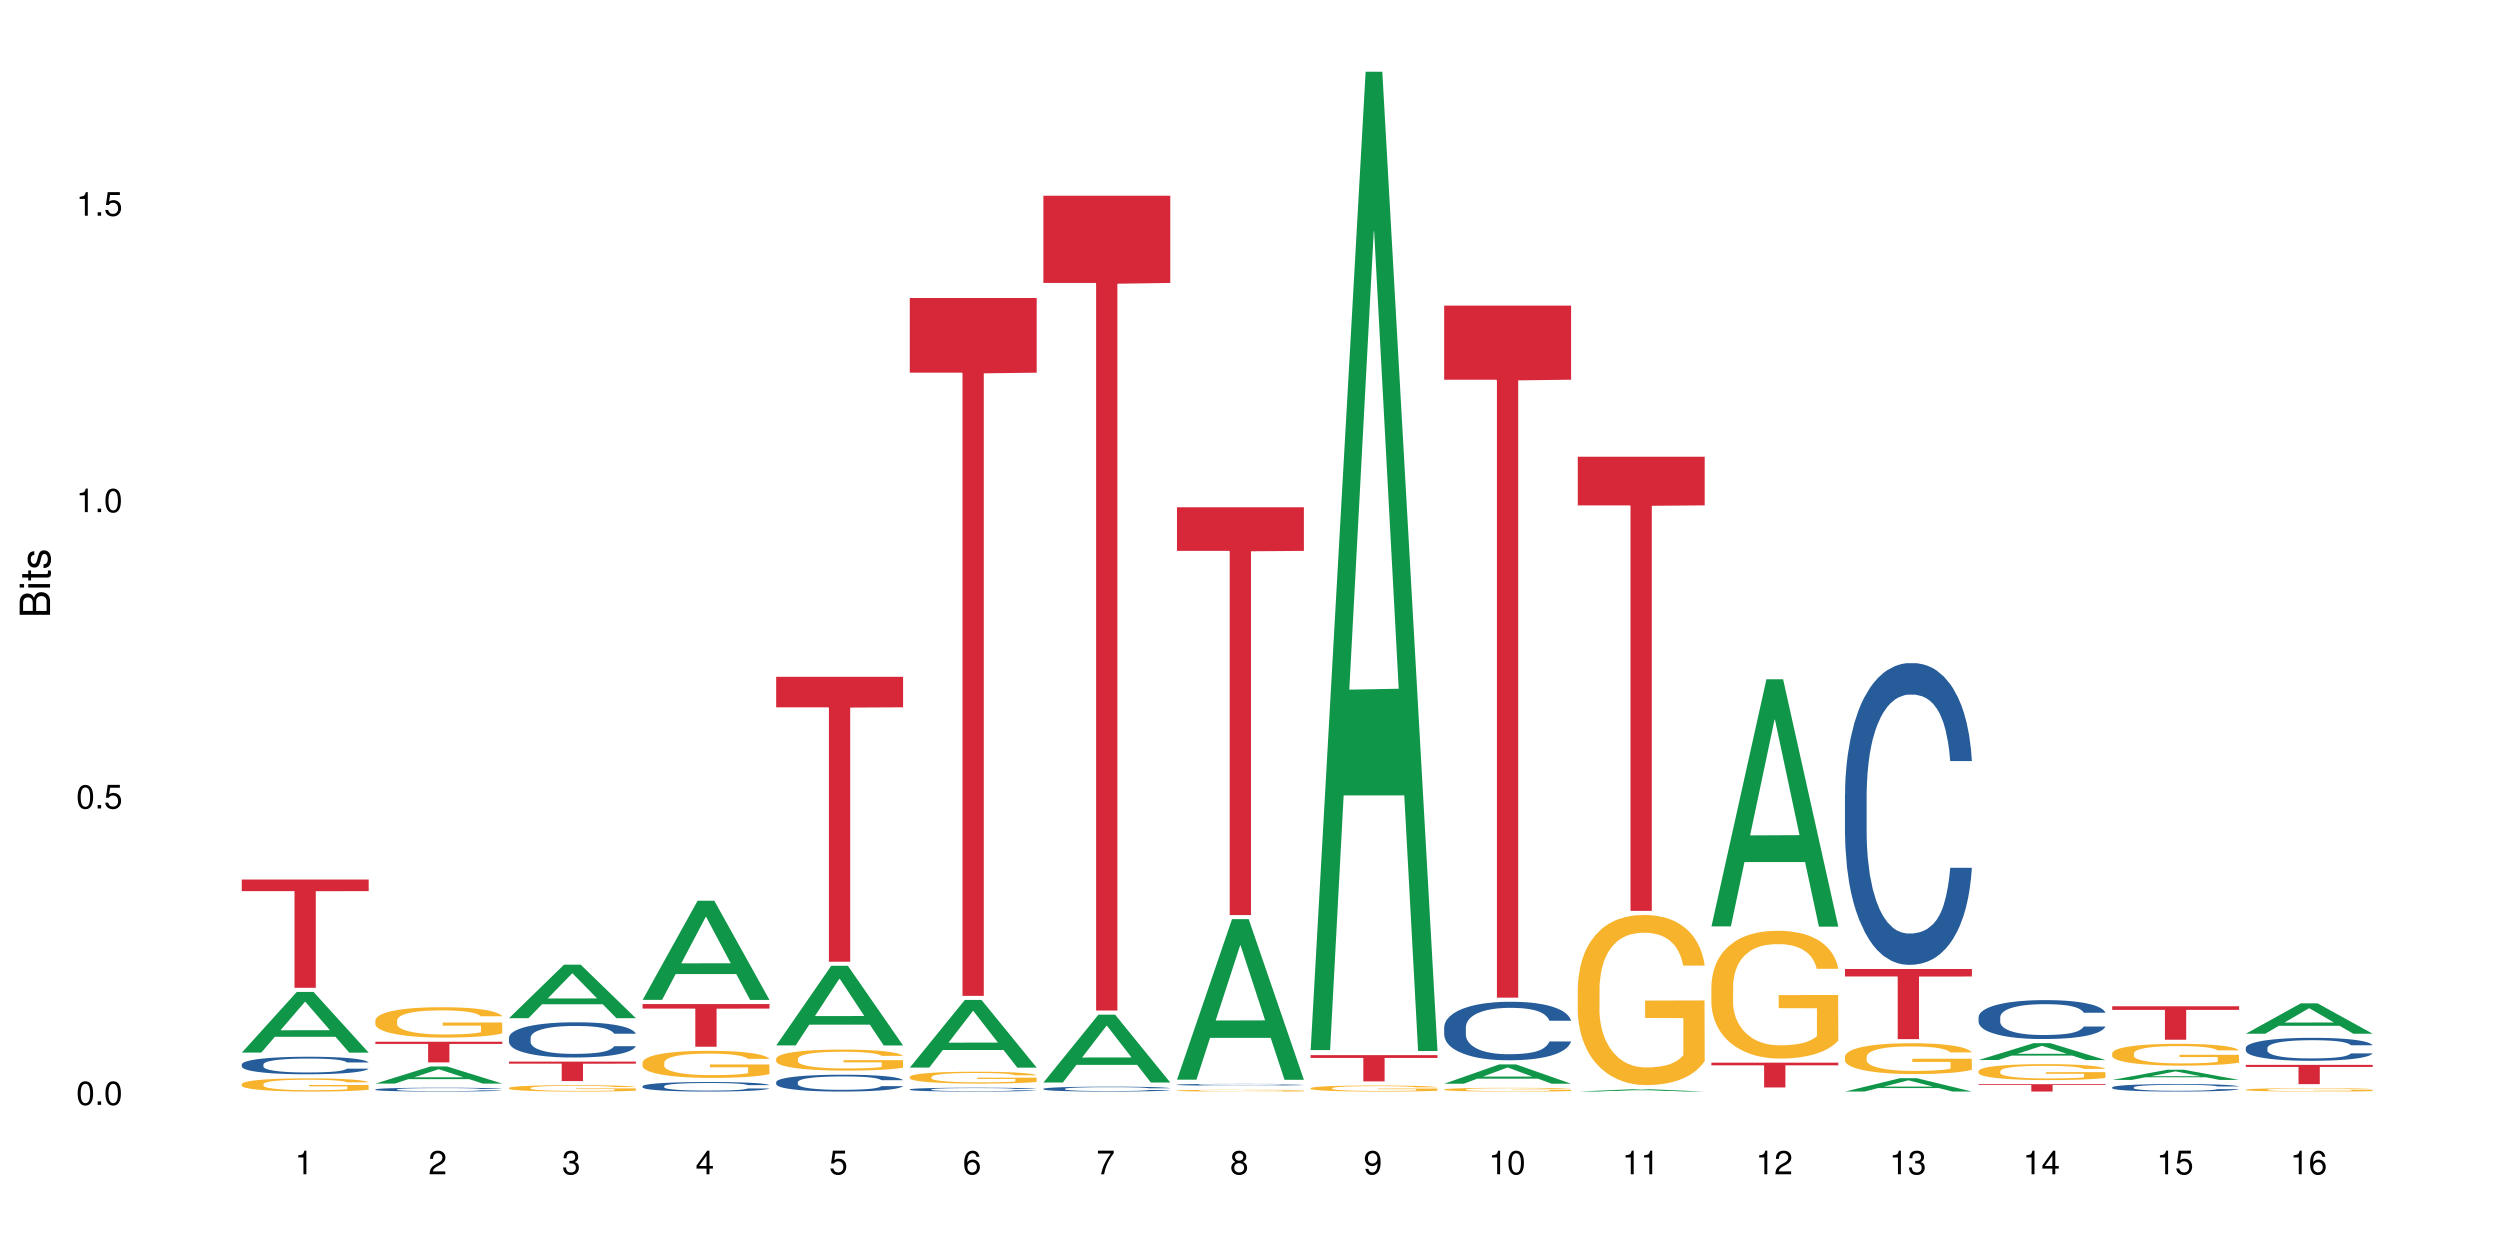 <?xml version="1.0" encoding="UTF-8"?>
<svg xmlns="http://www.w3.org/2000/svg" xmlns:xlink="http://www.w3.org/1999/xlink" width="720pt" height="360pt" viewBox="0 0 720 360" version="1.1">
<defs>
<g>
<symbol overflow="visible" id="glyph0-0">
<path style="stroke:none;" d=""/>
</symbol>
<symbol overflow="visible" id="glyph0-1">
<path style="stroke:none;" d="M 2.641 -6.797 C 2 -6.797 1.422 -6.531 1.078 -6.047 C 0.641 -5.453 0.406 -4.547 0.406 -3.297 C 0.406 -1 1.188 0.219 2.641 0.219 C 4.078 0.219 4.859 -1 4.859 -3.234 C 4.859 -4.562 4.656 -5.438 4.203 -6.047 C 3.844 -6.531 3.281 -6.797 2.641 -6.797 Z M 2.641 -6.047 C 3.547 -6.047 4 -5.125 4 -3.312 C 4 -1.375 3.562 -0.484 2.625 -0.484 C 1.734 -0.484 1.281 -1.422 1.281 -3.281 C 1.281 -5.141 1.734 -6.047 2.641 -6.047 Z M 2.641 -6.047 "/>
</symbol>
<symbol overflow="visible" id="glyph0-2">
<path style="stroke:none;" d="M 1.828 -1 L 0.828 -1 L 0.828 0 L 1.828 0 Z M 1.828 -1 "/>
</symbol>
<symbol overflow="visible" id="glyph0-3">
<path style="stroke:none;" d="M 4.562 -6.797 L 1.062 -6.797 L 0.547 -3.094 L 1.328 -3.094 C 1.719 -3.562 2.047 -3.734 2.578 -3.734 C 3.484 -3.734 4.062 -3.109 4.062 -2.094 C 4.062 -1.125 3.484 -0.531 2.578 -0.531 C 1.828 -0.531 1.375 -0.906 1.188 -1.672 L 0.328 -1.672 C 0.453 -1.109 0.547 -0.844 0.75 -0.594 C 1.125 -0.078 1.828 0.219 2.594 0.219 C 3.969 0.219 4.922 -0.781 4.922 -2.219 C 4.922 -3.562 4.031 -4.484 2.719 -4.484 C 2.25 -4.484 1.859 -4.359 1.469 -4.062 L 1.734 -5.969 L 4.562 -5.969 Z M 4.562 -6.797 "/>
</symbol>
<symbol overflow="visible" id="glyph0-4">
<path style="stroke:none;" d="M 2.484 -4.844 L 2.484 0 L 3.328 0 L 3.328 -6.797 L 2.766 -6.797 C 2.469 -5.75 2.281 -5.609 0.984 -5.453 L 0.984 -4.844 Z M 2.484 -4.844 "/>
</symbol>
<symbol overflow="visible" id="glyph0-5">
<path style="stroke:none;" d="M 4.859 -0.828 L 1.281 -0.828 C 1.359 -1.391 1.672 -1.75 2.5 -2.234 L 3.469 -2.75 C 4.406 -3.266 4.906 -3.969 4.906 -4.812 C 4.906 -5.375 4.672 -5.906 4.266 -6.266 C 3.859 -6.625 3.375 -6.797 2.719 -6.797 C 1.859 -6.797 1.219 -6.5 0.844 -5.922 C 0.609 -5.562 0.5 -5.125 0.484 -4.438 L 1.328 -4.438 C 1.359 -4.906 1.406 -5.188 1.531 -5.406 C 1.75 -5.812 2.188 -6.062 2.703 -6.062 C 3.469 -6.062 4.031 -5.516 4.031 -4.781 C 4.031 -4.25 3.719 -3.797 3.125 -3.438 L 2.234 -2.938 C 0.812 -2.141 0.406 -1.5 0.328 0 L 4.859 0 Z M 4.859 -0.828 "/>
</symbol>
<symbol overflow="visible" id="glyph0-6">
<path style="stroke:none;" d="M 2.125 -3.125 L 2.578 -3.125 C 3.516 -3.125 3.984 -2.703 3.984 -1.891 C 3.984 -1.031 3.469 -0.531 2.578 -0.531 C 1.656 -0.531 1.203 -0.984 1.156 -1.969 L 0.312 -1.969 C 0.344 -1.422 0.438 -1.078 0.609 -0.766 C 0.953 -0.109 1.625 0.219 2.547 0.219 C 3.953 0.219 4.859 -0.609 4.859 -1.906 C 4.859 -2.766 4.516 -3.25 3.703 -3.516 C 4.344 -3.766 4.656 -4.25 4.656 -4.938 C 4.656 -6.109 3.875 -6.797 2.578 -6.797 C 1.203 -6.797 0.484 -6.047 0.453 -4.609 L 1.297 -4.609 C 1.312 -5.016 1.344 -5.25 1.453 -5.453 C 1.641 -5.828 2.062 -6.062 2.594 -6.062 C 3.344 -6.062 3.797 -5.625 3.797 -4.906 C 3.797 -4.422 3.609 -4.141 3.25 -3.984 C 3.016 -3.891 2.719 -3.844 2.125 -3.844 Z M 2.125 -3.125 "/>
</symbol>
<symbol overflow="visible" id="glyph0-7">
<path style="stroke:none;" d="M 3.141 -1.625 L 3.141 0 L 3.984 0 L 3.984 -1.625 L 4.984 -1.625 L 4.984 -2.391 L 3.984 -2.391 L 3.984 -6.797 L 3.359 -6.797 L 0.266 -2.516 L 0.266 -1.625 Z M 3.141 -2.391 L 1 -2.391 L 3.141 -5.359 Z M 3.141 -2.391 "/>
</symbol>
<symbol overflow="visible" id="glyph0-8">
<path style="stroke:none;" d="M 4.781 -5.031 C 4.609 -6.141 3.891 -6.797 2.844 -6.797 C 2.094 -6.797 1.422 -6.438 1.031 -5.828 C 0.609 -5.172 0.406 -4.344 0.406 -3.094 C 0.406 -1.953 0.578 -1.234 0.984 -0.625 C 1.359 -0.078 1.953 0.219 2.703 0.219 C 3.984 0.219 4.922 -0.734 4.922 -2.078 C 4.922 -3.344 4.062 -4.234 2.844 -4.234 C 2.172 -4.234 1.641 -3.969 1.281 -3.469 C 1.281 -5.125 1.828 -6.047 2.797 -6.047 C 3.391 -6.047 3.797 -5.672 3.938 -5.031 Z M 2.734 -3.484 C 3.547 -3.484 4.062 -2.922 4.062 -2 C 4.062 -1.156 3.484 -0.531 2.703 -0.531 C 1.922 -0.531 1.328 -1.188 1.328 -2.047 C 1.328 -2.891 1.906 -3.484 2.734 -3.484 Z M 2.734 -3.484 "/>
</symbol>
<symbol overflow="visible" id="glyph0-9">
<path style="stroke:none;" d="M 4.984 -6.797 L 0.438 -6.797 L 0.438 -5.969 L 4.109 -5.969 C 2.5 -3.656 1.828 -2.234 1.328 0 L 2.219 0 C 2.594 -2.172 3.453 -4.047 4.984 -6.094 Z M 4.984 -6.797 "/>
</symbol>
<symbol overflow="visible" id="glyph0-10">
<path style="stroke:none;" d="M 3.75 -3.578 C 4.453 -4 4.688 -4.344 4.688 -4.984 C 4.688 -6.047 3.844 -6.797 2.641 -6.797 C 1.438 -6.797 0.594 -6.047 0.594 -4.984 C 0.594 -4.359 0.828 -4.016 1.516 -3.578 C 0.734 -3.203 0.359 -2.641 0.359 -1.891 C 0.359 -0.641 1.297 0.219 2.641 0.219 C 3.984 0.219 4.922 -0.641 4.922 -1.875 C 4.922 -2.641 4.531 -3.203 3.75 -3.578 Z M 2.641 -6.047 C 3.359 -6.047 3.812 -5.625 3.812 -4.969 C 3.812 -4.344 3.344 -3.922 2.641 -3.922 C 1.922 -3.922 1.453 -4.344 1.453 -4.984 C 1.453 -5.625 1.922 -6.047 2.641 -6.047 Z M 2.641 -3.203 C 3.484 -3.203 4.062 -2.672 4.062 -1.875 C 4.062 -1.062 3.484 -0.531 2.625 -0.531 C 1.797 -0.531 1.219 -1.078 1.219 -1.875 C 1.219 -2.672 1.797 -3.203 2.641 -3.203 Z M 2.641 -3.203 "/>
</symbol>
<symbol overflow="visible" id="glyph0-11">
<path style="stroke:none;" d="M 0.516 -1.547 C 0.672 -0.438 1.406 0.219 2.438 0.219 C 3.188 0.219 3.859 -0.141 4.266 -0.75 C 4.688 -1.406 4.891 -2.25 4.891 -3.484 C 4.891 -4.625 4.703 -5.359 4.312 -5.953 C 3.938 -6.5 3.344 -6.797 2.594 -6.797 C 1.297 -6.797 0.359 -5.844 0.359 -4.516 C 0.359 -3.25 1.234 -2.344 2.453 -2.344 C 3.094 -2.344 3.562 -2.578 4.016 -3.109 C 4 -1.453 3.469 -0.531 2.5 -0.531 C 1.906 -0.531 1.484 -0.906 1.359 -1.547 Z M 2.578 -6.062 C 3.375 -6.062 3.969 -5.406 3.969 -4.531 C 3.969 -3.688 3.375 -3.094 2.547 -3.094 C 1.734 -3.094 1.234 -3.672 1.234 -4.578 C 1.234 -5.438 1.797 -6.062 2.578 -6.062 Z M 2.578 -6.062 "/>
</symbol>
<symbol overflow="visible" id="glyph1-0">
<path style="stroke:none;" d=""/>
</symbol>
<symbol overflow="visible" id="glyph1-1">
<path style="stroke:none;" d="M 0 -0.953 L 0 -4.891 C 0 -5.719 -0.234 -6.344 -0.734 -6.797 C -1.188 -7.234 -1.812 -7.469 -2.5 -7.469 C -3.547 -7.469 -4.188 -7 -4.625 -5.875 C -4.984 -6.672 -5.641 -7.094 -6.531 -7.094 C -7.156 -7.094 -7.734 -6.859 -8.141 -6.391 C -8.562 -5.938 -8.75 -5.344 -8.75 -4.5 L -8.75 -0.953 Z M -4.984 -2.062 L -7.766 -2.062 L -7.766 -4.219 C -7.766 -4.844 -7.688 -5.203 -7.453 -5.5 C -7.219 -5.812 -6.859 -5.969 -6.375 -5.969 C -5.906 -5.969 -5.531 -5.812 -5.297 -5.5 C -5.062 -5.203 -4.984 -4.844 -4.984 -4.219 Z M -0.984 -2.062 L -4 -2.062 L -4 -4.781 C -4 -5.328 -3.859 -5.688 -3.578 -5.953 C -3.297 -6.219 -2.922 -6.359 -2.484 -6.359 C -2.062 -6.359 -1.688 -6.219 -1.406 -5.953 C -1.109 -5.688 -0.984 -5.328 -0.984 -4.781 Z M -0.984 -2.062 "/>
</symbol>
<symbol overflow="visible" id="glyph1-2">
<path style="stroke:none;" d="M -6.281 -1.797 L -6.281 -0.797 L 0 -0.797 L 0 -1.797 Z M -8.75 -1.797 L -8.75 -0.797 L -7.484 -0.797 L -7.484 -1.797 Z M -8.75 -1.797 "/>
</symbol>
<symbol overflow="visible" id="glyph1-3">
<path style="stroke:none;" d="M -6.281 -3.047 L -6.281 -2.016 L -8.016 -2.016 L -8.016 -1.016 L -6.281 -1.016 L -6.281 -0.172 L -5.469 -0.172 L -5.469 -1.016 L -0.719 -1.016 C -0.078 -1.016 0.281 -1.453 0.281 -2.234 C 0.281 -2.469 0.25 -2.719 0.188 -3.047 L -0.641 -3.047 C -0.609 -2.922 -0.594 -2.766 -0.594 -2.562 C -0.594 -2.141 -0.719 -2.016 -1.156 -2.016 L -5.469 -2.016 L -5.469 -3.047 Z M -6.281 -3.047 "/>
</symbol>
<symbol overflow="visible" id="glyph1-4">
<path style="stroke:none;" d="M -4.531 -5.25 C -5.766 -5.25 -6.469 -4.422 -6.469 -2.969 C -6.469 -1.516 -5.719 -0.562 -4.547 -0.562 C -3.562 -0.562 -3.094 -1.062 -2.734 -2.562 L -2.516 -3.484 C -2.344 -4.188 -2.094 -4.469 -1.625 -4.469 C -1.047 -4.469 -0.641 -3.875 -0.641 -3 C -0.641 -2.453 -0.797 -2 -1.062 -1.75 C -1.25 -1.594 -1.422 -1.531 -1.875 -1.469 L -1.875 -0.406 C -0.422 -0.453 0.281 -1.266 0.281 -2.922 C 0.281 -4.5 -0.5 -5.516 -1.719 -5.516 C -2.656 -5.516 -3.172 -4.984 -3.469 -3.734 L -3.703 -2.766 C -3.891 -1.953 -4.156 -1.609 -4.594 -1.609 C -5.172 -1.609 -5.547 -2.125 -5.547 -2.938 C -5.547 -3.75 -5.203 -4.172 -4.531 -4.203 Z M -4.531 -5.25 "/>
</symbol>
</g>
</defs>
<g id="surface61650">
<rect x="0" y="0" width="720" height="360" style="fill:rgb(100%,100%,100%);fill-opacity:1;stroke:none;"/>
<path style=" stroke:none;fill-rule:nonzero;fill:rgb(6.275%,58.824%,28.235%);fill-opacity:1;" d="M 69.629 303.148 L 69.668 303.133 L 85.484 285.672 L 90.289 285.672 L 106.184 303.168 L 100.598 303.168 L 96.613 298.598 L 79.156 298.598 L 75.254 303.148 L 69.629 303.148 L 80.836 296.711 L 95.012 296.695 L 87.945 288.531 L 87.867 288.512 L 87.789 288.562 L 80.797 296.695 L 80.836 296.711 Z M 69.629 303.148 "/>
<path style=" stroke:none;fill-rule:nonzero;fill:rgb(14.51%,36.078%,60%);fill-opacity:1;" d="M 69.629 306.539 L 69.676 306.535 L 69.676 306.426 L 69.809 306.25 L 70.121 306.027 L 70.434 305.875 L 71.234 305.605 L 72.348 305.344 L 73.508 305.141 L 74.355 305.02 L 75.113 304.926 L 76.852 304.758 L 77.965 304.668 L 79.168 304.59 L 80.641 304.512 L 81.711 304.465 L 84.117 304.391 L 85.898 304.359 L 87.281 304.348 L 90.27 304.348 L 92.051 304.363 L 93.344 304.387 L 94.77 304.426 L 95.973 304.465 L 98.07 304.566 L 99.941 304.695 L 100.789 304.77 L 102.125 304.914 L 103.152 305.051 L 103.863 305.172 L 104.668 305.344 L 105.379 305.551 L 105.914 305.785 L 106.184 305.984 L 99.941 305.984 L 99.629 305.797 L 99.273 305.656 L 98.605 305.465 L 97.938 305.332 L 97 305.199 L 96.152 305.109 L 94.992 305.023 L 93.969 304.969 L 92.898 304.926 L 91.875 304.898 L 89.91 304.871 L 87.637 304.871 L 86.793 304.879 L 85.055 304.918 L 84.117 304.949 L 82.781 305.016 L 81.844 305.074 L 80.73 305.168 L 79.973 305.246 L 79.035 305.363 L 78.367 305.473 L 77.609 305.625 L 77.164 305.738 L 76.762 305.867 L 76.406 306.02 L 76.137 306.18 L 75.961 306.352 L 75.871 306.52 L 75.871 307.234 L 75.961 307.398 L 76.184 307.594 L 76.762 307.875 L 77.609 308.117 L 78.59 308.312 L 79.527 308.449 L 80.059 308.516 L 80.773 308.59 L 81.887 308.68 L 83.492 308.773 L 84.43 308.809 L 85.855 308.848 L 87.328 308.863 L 89.289 308.863 L 91.027 308.848 L 92.184 308.824 L 93.391 308.785 L 95.039 308.707 L 96.062 308.633 L 96.953 308.547 L 97.625 308.461 L 98.07 308.387 L 98.738 308.242 L 99.273 308.086 L 99.676 307.926 L 99.941 307.77 L 106.184 307.77 L 105.914 307.953 L 105.516 308.133 L 105.113 308.266 L 104.488 308.426 L 103.773 308.57 L 102.75 308.73 L 101.902 308.836 L 100.789 308.953 L 99.762 309.039 L 98.648 309.117 L 97 309.211 L 95.93 309.258 L 94.77 309.297 L 93.391 309.336 L 91.648 309.367 L 89.777 309.387 L 88.039 309.391 L 86.168 309.383 L 84.785 309.363 L 82.957 309.32 L 80.684 309.238 L 79.035 309.152 L 77.742 309.062 L 76.629 308.973 L 75.379 308.848 L 73.773 308.645 L 72.793 308.488 L 72.125 308.359 L 71.367 308.18 L 70.832 308.016 L 70.207 307.758 L 69.762 307.43 L 69.629 307.176 Z M 69.629 306.539 "/>
<path style=" stroke:none;fill-rule:nonzero;fill:rgb(96.863%,70.196%,16.863%);fill-opacity:1;" d="M 69.629 312.199 L 69.676 312.195 L 69.676 312.125 L 69.852 311.969 L 70.297 311.754 L 70.879 311.578 L 71.5 311.438 L 71.902 311.363 L 72.57 311.262 L 73.152 311.184 L 74.621 311.027 L 76.496 310.883 L 77.52 310.82 L 78.68 310.762 L 80.328 310.695 L 81.086 310.672 L 83.402 310.617 L 86.035 310.582 L 88.93 310.57 L 90.27 310.574 L 92.098 310.586 L 94.594 310.625 L 96.02 310.66 L 97.133 310.695 L 98.293 310.742 L 99.719 310.809 L 101.055 310.895 L 102.125 310.977 L 103.195 311.082 L 104.086 311.191 L 104.844 311.312 L 105.516 311.457 L 105.914 311.582 L 106.184 311.703 L 99.984 311.703 L 99.629 311.582 L 99.227 311.488 L 98.559 311.371 L 97.891 311.289 L 97.223 311.223 L 95.973 311.133 L 94.906 311.078 L 93.566 311.027 L 92.273 310.996 L 90.805 310.977 L 89.91 310.969 L 87.551 310.969 L 85.41 310.992 L 84.16 311.023 L 83.27 311.051 L 82.023 311.102 L 81.266 311.145 L 80.816 311.172 L 79.48 311.277 L 78.59 311.375 L 78.098 311.441 L 77.477 311.547 L 77.027 311.641 L 76.539 311.777 L 76.27 311.883 L 75.914 312.117 L 75.871 312.742 L 76.004 312.875 L 76.27 313.016 L 76.629 313.141 L 77.164 313.273 L 77.699 313.375 L 78.633 313.512 L 79.438 313.602 L 80.059 313.66 L 81.266 313.754 L 81.754 313.785 L 82.914 313.848 L 84.117 313.895 L 85.59 313.938 L 86.703 313.957 L 88.484 313.977 L 90.758 313.977 L 93.434 313.953 L 95.129 313.926 L 96.285 313.898 L 97.043 313.875 L 97.98 313.836 L 98.648 313.801 L 99.273 313.762 L 100.031 313.703 L 100.031 312.875 L 89.02 312.871 L 89.02 312.484 L 106.137 312.48 L 106.184 313.836 L 105.246 313.93 L 104.086 314.02 L 102.973 314.09 L 101.812 314.148 L 100.164 314.215 L 98.828 314.258 L 96.777 314.305 L 94.906 314.336 L 92.941 314.355 L 91.203 314.367 L 89.152 314.371 L 87.328 314.363 L 85.363 314.344 L 83.805 314.316 L 82.379 314.281 L 80.953 314.234 L 79.168 314.164 L 78.012 314.102 L 76.805 314.031 L 75.602 313.945 L 74.531 313.852 L 73.82 313.777 L 73.105 313.695 L 72.348 313.59 L 71.637 313.473 L 71.102 313.363 L 70.609 313.242 L 70.254 313.129 L 69.898 312.973 L 69.719 312.848 L 69.629 312.738 Z M 69.629 312.199 "/>
<path style=" stroke:none;fill-rule:nonzero;fill:rgb(83.922%,15.686%,22.353%);fill-opacity:1;" d="M 69.629 253.305 L 106.184 253.305 L 106.184 256.641 L 90.949 256.672 L 90.949 284.492 L 84.82 284.492 L 84.82 256.699 L 84.73 256.641 L 69.629 256.641 Z M 69.629 253.305 "/>
<path style=" stroke:none;fill-rule:nonzero;fill:rgb(6.275%,58.824%,28.235%);fill-opacity:1;" d="M 108.105 312.074 L 108.145 312.07 L 123.961 307.145 L 128.766 307.145 L 144.66 312.078 L 139.074 312.078 L 135.09 310.789 L 117.637 310.789 L 113.73 312.074 L 108.105 312.074 L 119.312 310.258 L 133.492 310.254 L 126.422 307.953 L 126.344 307.945 L 126.266 307.961 L 119.273 310.254 L 119.312 310.258 Z M 108.105 312.074 "/>
<path style=" stroke:none;fill-rule:nonzero;fill:rgb(14.51%,36.078%,60%);fill-opacity:1;" d="M 108.105 313.742 L 108.152 313.742 L 108.152 313.715 L 108.285 313.68 L 108.598 313.629 L 108.91 313.594 L 109.711 313.535 L 110.824 313.477 L 111.984 313.434 L 112.832 313.406 L 113.59 313.387 L 115.328 313.348 L 116.441 313.328 L 117.645 313.312 L 119.117 313.293 L 120.188 313.285 L 122.594 313.27 L 124.375 313.262 L 125.758 313.258 L 128.746 313.258 L 130.527 313.262 L 131.82 313.266 L 133.246 313.273 L 134.453 313.285 L 136.547 313.309 L 138.418 313.336 L 139.266 313.352 L 140.602 313.383 L 141.629 313.414 L 142.34 313.441 L 143.145 313.477 L 143.855 313.523 L 144.391 313.574 L 144.66 313.617 L 138.418 313.617 L 138.105 313.578 L 137.75 313.547 L 137.082 313.504 L 136.414 313.477 L 135.477 313.445 L 134.629 313.426 L 133.469 313.406 L 132.445 313.395 L 131.375 313.387 L 130.352 313.379 L 128.391 313.375 L 125.27 313.375 L 123.531 313.383 L 122.594 313.391 L 121.258 313.406 L 120.32 313.418 L 119.207 313.438 L 118.449 313.457 L 117.512 313.484 L 116.844 313.508 L 116.086 313.539 L 115.641 313.566 L 115.238 313.594 L 114.883 313.629 L 114.613 313.664 L 114.438 313.699 L 114.348 313.738 L 114.348 313.895 L 114.438 313.93 L 114.66 313.973 L 115.238 314.035 L 116.086 314.09 L 117.066 314.133 L 118.004 314.164 L 118.539 314.176 L 119.25 314.195 L 120.363 314.215 L 121.969 314.234 L 122.906 314.242 L 124.332 314.25 L 125.805 314.254 L 127.766 314.254 L 129.504 314.25 L 130.664 314.246 L 131.867 314.238 L 133.516 314.219 L 134.539 314.203 L 135.434 314.184 L 136.102 314.164 L 136.547 314.148 L 137.215 314.117 L 137.75 314.082 L 138.152 314.047 L 138.418 314.012 L 144.66 314.012 L 144.391 314.055 L 143.992 314.094 L 143.59 314.121 L 142.965 314.156 L 142.254 314.191 L 141.227 314.227 L 140.379 314.25 L 139.266 314.273 L 138.242 314.293 L 137.125 314.312 L 135.477 314.332 L 134.406 314.34 L 133.246 314.352 L 131.867 314.359 L 130.129 314.367 L 128.254 314.371 L 126.516 314.371 L 124.645 314.367 L 123.262 314.363 L 121.434 314.355 L 119.16 314.336 L 117.512 314.316 L 116.219 314.297 L 115.105 314.277 L 113.855 314.25 L 112.254 314.207 L 111.27 314.172 L 110.602 314.145 L 109.844 314.102 L 109.309 314.066 L 108.688 314.012 L 108.238 313.938 L 108.105 313.883 Z M 108.105 313.742 "/>
<path style=" stroke:none;fill-rule:nonzero;fill:rgb(96.863%,70.196%,16.863%);fill-opacity:1;" d="M 108.105 293.832 L 108.152 293.82 L 108.152 293.664 L 108.328 293.301 L 108.773 292.809 L 109.355 292.398 L 109.98 292.078 L 110.379 291.91 L 111.047 291.672 L 111.629 291.496 L 113.098 291.137 L 114.973 290.801 L 115.996 290.656 L 117.156 290.52 L 118.805 290.367 L 119.562 290.312 L 121.879 290.184 L 124.512 290.105 L 127.406 290.082 L 128.746 290.09 L 130.574 290.121 L 133.07 290.207 L 134.496 290.289 L 135.609 290.367 L 136.77 290.473 L 138.195 290.633 L 139.531 290.824 L 140.602 291.016 L 141.672 291.258 L 142.562 291.512 L 143.32 291.793 L 143.992 292.129 L 144.391 292.406 L 144.66 292.688 L 138.465 292.688 L 138.105 292.406 L 137.707 292.191 L 137.035 291.926 L 136.367 291.734 L 135.699 291.582 L 134.453 291.375 L 133.383 291.25 L 132.043 291.137 L 130.75 291.062 L 129.281 291.016 L 128.391 291 L 126.027 291 L 123.887 291.055 L 122.637 291.121 L 121.746 291.184 L 120.5 291.305 L 119.742 291.398 L 119.297 291.465 L 117.957 291.711 L 117.066 291.938 L 116.574 292.086 L 115.953 292.328 L 115.508 292.543 L 115.016 292.863 L 114.75 293.102 L 114.391 293.645 L 114.348 295.086 L 114.48 295.391 L 114.75 295.715 L 115.105 296.004 L 115.641 296.309 L 116.176 296.539 L 117.109 296.852 L 117.914 297.059 L 118.539 297.195 L 119.742 297.41 L 120.23 297.484 L 121.391 297.629 L 122.594 297.738 L 124.066 297.836 L 125.18 297.883 L 126.961 297.922 L 129.234 297.922 L 131.91 297.875 L 133.605 297.812 L 134.762 297.746 L 135.52 297.691 L 136.457 297.602 L 137.125 297.523 L 137.75 297.434 L 138.508 297.301 L 138.508 295.391 L 127.496 295.383 L 127.496 294.484 L 144.613 294.477 L 144.66 297.602 L 143.723 297.82 L 142.562 298.027 L 141.449 298.188 L 140.289 298.324 L 138.641 298.477 L 137.305 298.57 L 135.254 298.684 L 133.383 298.754 L 131.422 298.801 L 129.68 298.828 L 127.633 298.836 L 125.805 298.82 L 123.844 298.77 L 122.281 298.707 L 120.855 298.625 L 119.43 298.523 L 117.645 298.355 L 116.488 298.219 L 115.285 298.051 L 114.078 297.852 L 113.012 297.637 L 112.297 297.469 L 111.582 297.277 L 110.824 297.035 L 110.113 296.766 L 109.578 296.516 L 109.086 296.238 L 108.73 295.973 L 108.375 295.613 L 108.195 295.324 L 108.105 295.078 Z M 108.105 293.832 "/>
<path style=" stroke:none;fill-rule:nonzero;fill:rgb(83.922%,15.686%,22.353%);fill-opacity:1;" d="M 108.105 300.016 L 144.66 300.016 L 144.66 300.652 L 129.426 300.656 L 129.426 305.965 L 123.297 305.965 L 123.297 300.664 L 123.207 300.652 L 108.105 300.652 Z M 108.105 300.016 "/>
<path style=" stroke:none;fill-rule:nonzero;fill:rgb(6.275%,58.824%,28.235%);fill-opacity:1;" d="M 146.582 293.234 L 146.621 293.219 L 162.438 277.832 L 167.242 277.832 L 183.137 293.25 L 177.551 293.25 L 173.57 289.223 L 156.113 289.223 L 152.207 293.234 L 146.582 293.234 L 157.793 287.559 L 171.969 287.547 L 164.898 280.352 L 164.82 280.336 L 164.742 280.379 L 157.754 287.547 L 157.793 287.559 Z M 146.582 293.234 "/>
<path style=" stroke:none;fill-rule:nonzero;fill:rgb(14.51%,36.078%,60%);fill-opacity:1;" d="M 146.582 298.84 L 146.629 298.828 L 146.629 298.605 L 146.762 298.254 L 147.074 297.809 L 147.387 297.504 L 148.188 296.957 L 149.301 296.43 L 150.461 296.023 L 151.309 295.781 L 152.066 295.594 L 153.805 295.254 L 154.918 295.078 L 156.121 294.918 L 157.594 294.762 L 158.664 294.668 L 161.07 294.52 L 162.855 294.457 L 164.234 294.43 L 167.223 294.43 L 169.004 294.465 L 170.297 294.512 L 171.727 294.586 L 172.93 294.668 L 175.023 294.871 L 176.895 295.133 L 177.742 295.281 L 179.078 295.566 L 180.105 295.844 L 180.82 296.086 L 181.621 296.43 L 182.336 296.848 L 182.867 297.32 L 183.137 297.719 L 176.895 297.719 L 176.582 297.348 L 176.227 297.059 L 175.559 296.68 L 174.891 296.41 L 173.953 296.141 L 173.105 295.965 L 171.949 295.789 L 170.922 295.68 L 169.852 295.594 L 168.828 295.539 L 166.867 295.484 L 164.594 295.484 L 163.746 295.504 L 162.008 295.578 L 161.07 295.641 L 159.734 295.77 L 158.797 295.891 L 157.684 296.078 L 156.926 296.234 L 155.988 296.477 L 155.32 296.688 L 154.562 296.996 L 154.117 297.227 L 153.715 297.484 L 153.359 297.793 L 153.09 298.117 L 152.914 298.457 L 152.824 298.793 L 152.824 300.227 L 152.914 300.562 L 153.137 300.949 L 153.715 301.516 L 154.562 302.008 L 155.543 302.395 L 156.48 302.672 L 157.016 302.805 L 157.727 302.953 L 158.844 303.137 L 160.445 303.324 L 161.383 303.398 L 162.809 303.469 L 164.281 303.508 L 166.242 303.508 L 167.98 303.469 L 169.141 303.426 L 170.344 303.352 L 171.992 303.191 L 173.016 303.043 L 173.91 302.867 L 174.578 302.691 L 175.023 302.543 L 175.691 302.258 L 176.227 301.941 L 176.629 301.617 L 176.895 301.301 L 183.137 301.301 L 182.867 301.672 L 182.469 302.035 L 182.066 302.305 L 181.441 302.629 L 180.73 302.914 L 179.703 303.238 L 178.855 303.453 L 177.742 303.684 L 176.719 303.859 L 175.602 304.016 L 173.953 304.203 L 172.883 304.297 L 171.727 304.379 L 170.344 304.453 L 168.605 304.516 L 166.73 304.555 L 164.992 304.562 L 163.121 304.547 L 161.738 304.508 L 159.91 304.426 L 157.637 304.258 L 155.988 304.082 L 154.695 303.906 L 153.582 303.723 L 152.332 303.469 L 150.73 303.062 L 149.75 302.746 L 149.078 302.488 L 148.32 302.129 L 147.785 301.805 L 147.164 301.285 L 146.719 300.625 L 146.582 300.117 Z M 146.582 298.84 "/>
<path style=" stroke:none;fill-rule:nonzero;fill:rgb(96.863%,70.196%,16.863%);fill-opacity:1;" d="M 146.582 313.32 L 146.629 313.316 L 146.629 313.285 L 146.805 313.211 L 147.25 313.105 L 147.832 313.02 L 148.457 312.953 L 148.855 312.918 L 149.523 312.867 L 150.105 312.828 L 151.574 312.754 L 153.449 312.684 L 154.473 312.652 L 155.633 312.625 L 157.281 312.594 L 158.039 312.582 L 160.359 312.555 L 162.988 312.539 L 165.887 312.531 L 167.223 312.535 L 169.051 312.543 L 171.547 312.559 L 172.973 312.578 L 174.086 312.594 L 175.246 312.613 L 176.672 312.648 L 178.012 312.688 L 179.078 312.73 L 180.148 312.781 L 181.043 312.832 L 181.801 312.891 L 182.469 312.961 L 182.867 313.02 L 183.137 313.078 L 176.941 313.078 L 176.582 313.02 L 176.184 312.977 L 175.516 312.922 L 174.844 312.879 L 174.176 312.848 L 172.93 312.805 L 171.859 312.777 L 170.52 312.754 L 169.227 312.738 L 167.758 312.73 L 166.867 312.727 L 164.504 312.727 L 162.363 312.738 L 161.117 312.75 L 160.223 312.766 L 158.977 312.789 L 158.219 312.809 L 157.773 312.824 L 156.434 312.875 L 155.543 312.922 L 155.055 312.953 L 154.43 313.004 L 153.984 313.051 L 153.492 313.117 L 153.227 313.168 L 152.867 313.281 L 152.824 313.582 L 152.957 313.648 L 153.227 313.715 L 153.582 313.777 L 154.117 313.84 L 154.652 313.891 L 155.586 313.953 L 156.391 313.996 L 157.016 314.027 L 158.219 314.07 L 158.707 314.086 L 159.867 314.117 L 161.07 314.141 L 162.543 314.16 L 163.656 314.172 L 165.438 314.18 L 167.711 314.18 L 170.387 314.168 L 172.082 314.156 L 173.242 314.141 L 174 314.129 L 174.934 314.113 L 175.602 314.094 L 176.227 314.078 L 176.984 314.047 L 176.984 313.648 L 165.973 313.645 L 165.973 313.457 L 183.094 313.457 L 183.137 314.113 L 182.199 314.156 L 181.043 314.199 L 179.926 314.234 L 178.77 314.262 L 177.117 314.297 L 175.781 314.316 L 173.73 314.34 L 171.859 314.355 L 169.898 314.363 L 168.16 314.367 L 166.109 314.371 L 164.281 314.367 L 162.32 314.355 L 160.758 314.344 L 159.332 314.328 L 157.906 314.305 L 156.121 314.27 L 154.965 314.242 L 153.762 314.207 L 152.555 314.164 L 151.488 314.117 L 150.773 314.082 L 150.059 314.043 L 149.301 313.992 L 148.59 313.938 L 148.055 313.883 L 147.562 313.824 L 147.207 313.77 L 146.852 313.695 L 146.672 313.633 L 146.582 313.582 Z M 146.582 313.32 "/>
<path style=" stroke:none;fill-rule:nonzero;fill:rgb(83.922%,15.686%,22.353%);fill-opacity:1;" d="M 146.582 305.742 L 183.137 305.742 L 183.137 306.344 L 167.902 306.348 L 167.902 311.352 L 161.773 311.352 L 161.773 306.355 L 161.684 306.344 L 146.582 306.344 Z M 146.582 305.742 "/>
<path style=" stroke:none;fill-rule:nonzero;fill:rgb(6.275%,58.824%,28.235%);fill-opacity:1;" d="M 185.059 287.957 L 185.098 287.934 L 200.914 259.41 L 205.719 259.41 L 221.613 287.984 L 216.027 287.984 L 212.047 280.527 L 194.59 280.527 L 190.684 287.957 L 185.059 287.957 L 196.27 277.441 L 210.445 277.414 L 203.375 264.082 L 203.297 264.055 L 203.219 264.133 L 196.23 277.414 L 196.27 277.441 Z M 185.059 287.957 "/>
<path style=" stroke:none;fill-rule:nonzero;fill:rgb(14.51%,36.078%,60%);fill-opacity:1;" d="M 185.059 312.816 L 185.105 312.816 L 185.105 312.754 L 185.238 312.66 L 185.551 312.539 L 185.863 312.457 L 186.664 312.309 L 187.781 312.164 L 188.938 312.055 L 189.785 311.988 L 190.543 311.938 L 192.281 311.844 L 193.395 311.797 L 194.602 311.754 L 196.07 311.711 L 197.141 311.688 L 199.547 311.645 L 201.332 311.629 L 202.711 311.621 L 205.699 311.621 L 207.484 311.629 L 208.773 311.645 L 210.203 311.664 L 211.406 311.688 L 213.5 311.742 L 215.371 311.812 L 216.219 311.852 L 217.559 311.93 L 218.582 312.004 L 219.297 312.07 L 220.098 312.164 L 220.812 312.277 L 221.348 312.406 L 221.613 312.512 L 215.371 312.512 L 215.062 312.414 L 214.703 312.336 L 214.035 312.23 L 213.367 312.16 L 212.43 312.086 L 211.582 312.039 L 210.426 311.988 L 209.398 311.961 L 208.328 311.938 L 207.305 311.922 L 205.344 311.906 L 203.07 311.906 L 202.223 311.914 L 200.484 311.934 L 199.547 311.949 L 198.211 311.984 L 197.273 312.02 L 196.16 312.066 L 195.402 312.109 L 194.465 312.176 L 193.797 312.234 L 193.039 312.316 L 192.594 312.379 L 192.191 312.449 L 191.836 312.531 L 191.57 312.621 L 191.391 312.715 L 191.301 312.805 L 191.301 313.195 L 191.391 313.285 L 191.613 313.391 L 192.191 313.543 L 193.039 313.676 L 194.02 313.781 L 194.957 313.859 L 195.492 313.895 L 196.203 313.934 L 197.32 313.984 L 198.922 314.035 L 199.859 314.055 L 201.285 314.074 L 202.758 314.086 L 204.719 314.086 L 206.457 314.074 L 207.617 314.062 L 208.82 314.043 L 210.469 314 L 211.496 313.957 L 212.387 313.91 L 213.055 313.863 L 213.5 313.824 L 214.168 313.746 L 214.703 313.66 L 215.105 313.57 L 215.371 313.484 L 221.613 313.484 L 221.348 313.586 L 220.945 313.684 L 220.543 313.758 L 219.918 313.844 L 219.207 313.922 L 218.18 314.012 L 217.336 314.07 L 216.219 314.133 L 215.195 314.18 L 214.078 314.223 L 212.43 314.273 L 211.359 314.297 L 210.203 314.32 L 208.82 314.34 L 207.082 314.359 L 205.211 314.367 L 203.469 314.371 L 201.598 314.367 L 200.215 314.355 L 198.391 314.332 L 196.117 314.289 L 194.465 314.238 L 193.172 314.191 L 192.059 314.141 L 190.812 314.074 L 189.207 313.965 L 188.227 313.879 L 187.555 313.809 L 186.797 313.711 L 186.266 313.621 L 185.641 313.48 L 185.195 313.301 L 185.059 313.164 Z M 185.059 312.816 "/>
<path style=" stroke:none;fill-rule:nonzero;fill:rgb(96.863%,70.196%,16.863%);fill-opacity:1;" d="M 185.059 305.98 L 185.105 305.973 L 185.105 305.832 L 185.281 305.512 L 185.73 305.066 L 186.309 304.703 L 186.934 304.418 L 187.332 304.27 L 188.004 304.055 L 188.582 303.898 L 190.055 303.578 L 191.926 303.281 L 192.949 303.152 L 194.109 303.031 L 195.758 302.895 L 196.516 302.844 L 198.836 302.73 L 201.465 302.66 L 204.363 302.637 L 205.699 302.645 L 207.527 302.676 L 210.023 302.754 L 211.449 302.824 L 212.562 302.895 L 213.723 302.988 L 215.148 303.129 L 216.488 303.301 L 217.559 303.473 L 218.625 303.688 L 219.52 303.914 L 220.277 304.164 L 220.945 304.461 L 221.348 304.711 L 221.613 304.961 L 215.418 304.961 L 215.062 304.711 L 214.66 304.52 L 213.992 304.285 L 213.32 304.113 L 212.652 303.977 L 211.406 303.793 L 210.336 303.68 L 209 303.578 L 207.707 303.516 L 206.234 303.473 L 205.344 303.457 L 202.98 303.457 L 200.84 303.508 L 199.594 303.566 L 198.699 303.621 L 197.453 303.73 L 196.695 303.812 L 196.25 303.871 L 194.91 304.094 L 194.02 304.293 L 193.531 304.426 L 192.906 304.641 L 192.461 304.832 L 191.969 305.117 L 191.703 305.332 L 191.344 305.816 L 191.301 307.098 L 191.434 307.371 L 191.703 307.66 L 192.059 307.918 L 192.594 308.188 L 193.129 308.395 L 194.066 308.672 L 194.867 308.859 L 195.492 308.98 L 196.695 309.172 L 197.184 309.238 L 198.344 309.363 L 199.547 309.465 L 201.02 309.551 L 202.133 309.594 L 203.918 309.629 L 206.191 309.629 L 208.863 309.586 L 210.559 309.527 L 211.719 309.473 L 212.477 309.422 L 213.41 309.344 L 214.078 309.273 L 214.703 309.195 L 215.461 309.074 L 215.461 307.371 L 204.453 307.363 L 204.453 306.566 L 221.57 306.559 L 221.613 309.344 L 220.676 309.535 L 219.52 309.723 L 218.402 309.863 L 217.246 309.984 L 215.594 310.121 L 214.258 310.207 L 212.207 310.305 L 210.336 310.371 L 208.375 310.414 L 206.637 310.434 L 204.586 310.441 L 202.758 310.426 L 200.797 310.383 L 199.234 310.328 L 197.809 310.254 L 196.383 310.164 L 194.602 310.012 L 193.441 309.891 L 192.238 309.742 L 191.035 309.566 L 189.965 309.371 L 189.25 309.223 L 188.539 309.051 L 187.781 308.836 L 187.066 308.594 L 186.531 308.375 L 186.039 308.125 L 185.684 307.891 L 185.328 307.57 L 185.148 307.312 L 185.059 307.094 Z M 185.059 305.98 "/>
<path style=" stroke:none;fill-rule:nonzero;fill:rgb(83.922%,15.686%,22.353%);fill-opacity:1;" d="M 185.059 289.164 L 221.613 289.164 L 221.613 290.48 L 206.379 290.492 L 206.379 301.457 L 200.25 301.457 L 200.25 290.504 L 200.16 290.48 L 185.059 290.48 Z M 185.059 289.164 "/>
<path style=" stroke:none;fill-rule:nonzero;fill:rgb(6.275%,58.824%,28.235%);fill-opacity:1;" d="M 223.539 301.082 L 223.578 301.059 L 239.391 278.156 L 244.195 278.156 L 260.09 301.102 L 254.504 301.102 L 250.523 295.113 L 233.066 295.113 L 229.16 301.082 L 223.539 301.082 L 234.746 292.633 L 248.922 292.613 L 241.852 281.906 L 241.773 281.883 L 241.695 281.949 L 234.707 292.613 L 234.746 292.633 Z M 223.539 301.082 "/>
<path style=" stroke:none;fill-rule:nonzero;fill:rgb(14.51%,36.078%,60%);fill-opacity:1;" d="M 223.539 311.629 L 223.582 311.625 L 223.582 311.52 L 223.715 311.352 L 224.027 311.137 L 224.34 310.992 L 225.141 310.73 L 226.258 310.477 L 227.414 310.281 L 228.262 310.168 L 229.02 310.078 L 230.758 309.914 L 231.875 309.828 L 233.078 309.754 L 234.547 309.68 L 235.617 309.633 L 238.023 309.562 L 239.809 309.531 L 241.191 309.52 L 244.176 309.52 L 245.961 309.535 L 247.254 309.559 L 248.68 309.594 L 249.883 309.633 L 251.977 309.73 L 253.848 309.855 L 254.695 309.926 L 256.035 310.062 L 257.059 310.199 L 257.773 310.312 L 258.574 310.477 L 259.289 310.676 L 259.824 310.902 L 260.09 311.094 L 253.848 311.094 L 253.539 310.914 L 253.18 310.777 L 252.512 310.598 L 251.844 310.469 L 250.906 310.34 L 250.059 310.254 L 248.902 310.172 L 247.875 310.117 L 246.805 310.078 L 245.781 310.051 L 243.82 310.023 L 241.547 310.023 L 240.699 310.035 L 238.961 310.07 L 238.023 310.102 L 236.688 310.16 L 235.75 310.219 L 234.637 310.309 L 233.879 310.383 L 232.941 310.5 L 232.273 310.602 L 231.516 310.746 L 231.07 310.859 L 230.668 310.98 L 230.312 311.129 L 230.047 311.285 L 229.867 311.449 L 229.777 311.609 L 229.777 312.297 L 229.867 312.453 L 230.09 312.641 L 230.668 312.91 L 231.516 313.148 L 232.496 313.332 L 233.434 313.465 L 233.969 313.527 L 234.68 313.598 L 235.797 313.688 L 237.402 313.777 L 238.336 313.812 L 239.762 313.848 L 241.234 313.863 L 243.195 313.863 L 244.934 313.848 L 246.094 313.824 L 247.297 313.789 L 248.945 313.715 L 249.973 313.645 L 250.863 313.559 L 251.531 313.477 L 251.977 313.402 L 252.645 313.266 L 253.18 313.117 L 253.582 312.961 L 253.848 312.809 L 260.09 312.809 L 259.824 312.988 L 259.422 313.16 L 259.02 313.289 L 258.395 313.445 L 257.684 313.582 L 256.656 313.738 L 255.812 313.84 L 254.695 313.949 L 253.672 314.035 L 252.559 314.109 L 250.906 314.199 L 249.836 314.242 L 248.68 314.281 L 247.297 314.316 L 245.559 314.348 L 243.688 314.367 L 241.949 314.371 L 240.074 314.363 L 238.695 314.344 L 236.867 314.305 L 234.594 314.223 L 232.941 314.141 L 231.648 314.055 L 230.535 313.969 L 229.289 313.848 L 227.684 313.652 L 226.703 313.5 L 226.035 313.379 L 225.277 313.203 L 224.742 313.051 L 224.117 312.801 L 223.672 312.484 L 223.539 312.242 Z M 223.539 311.629 "/>
<path style=" stroke:none;fill-rule:nonzero;fill:rgb(96.863%,70.196%,16.863%);fill-opacity:1;" d="M 223.539 304.875 L 223.582 304.871 L 223.582 304.762 L 223.762 304.512 L 224.207 304.168 L 224.785 303.887 L 225.41 303.664 L 225.812 303.547 L 226.48 303.383 L 227.059 303.262 L 228.531 303.012 L 230.402 302.777 L 231.426 302.68 L 232.586 302.586 L 234.234 302.48 L 234.992 302.441 L 237.312 302.352 L 239.941 302.297 L 242.84 302.281 L 244.176 302.285 L 246.004 302.309 L 248.5 302.371 L 249.926 302.426 L 251.043 302.48 L 252.199 302.551 L 253.625 302.664 L 254.965 302.797 L 256.035 302.93 L 257.105 303.094 L 257.996 303.273 L 258.754 303.465 L 259.422 303.699 L 259.824 303.891 L 260.09 304.086 L 253.895 304.086 L 253.539 303.891 L 253.137 303.742 L 252.469 303.559 L 251.801 303.426 L 251.129 303.32 L 249.883 303.176 L 248.812 303.09 L 247.477 303.012 L 246.184 302.961 L 244.711 302.93 L 243.82 302.918 L 241.457 302.918 L 239.316 302.957 L 238.07 303 L 237.18 303.043 L 235.93 303.129 L 235.172 303.195 L 234.727 303.238 L 233.391 303.41 L 232.496 303.566 L 232.008 303.672 L 231.383 303.836 L 230.938 303.984 L 230.445 304.207 L 230.18 304.371 L 229.824 304.75 L 229.777 305.746 L 229.91 305.953 L 230.18 306.184 L 230.535 306.383 L 231.07 306.59 L 231.605 306.75 L 232.543 306.969 L 233.344 307.109 L 233.969 307.207 L 235.172 307.355 L 235.664 307.406 L 236.82 307.504 L 238.023 307.582 L 239.496 307.648 L 240.609 307.68 L 242.395 307.707 L 244.668 307.707 L 247.34 307.676 L 249.035 307.633 L 250.195 307.586 L 250.953 307.547 L 251.887 307.488 L 252.559 307.434 L 253.18 307.371 L 253.938 307.277 L 253.938 305.953 L 242.93 305.949 L 242.93 305.328 L 260.047 305.324 L 260.09 307.488 L 259.152 307.637 L 257.996 307.781 L 256.879 307.891 L 255.723 307.984 L 254.074 308.09 L 252.734 308.156 L 250.684 308.234 L 248.812 308.285 L 246.852 308.316 L 245.113 308.332 L 243.062 308.34 L 241.234 308.328 L 239.273 308.297 L 237.711 308.25 L 236.285 308.195 L 234.859 308.125 L 233.078 308.008 L 231.918 307.914 L 230.715 307.797 L 229.512 307.66 L 228.441 307.508 L 227.727 307.395 L 227.016 307.262 L 226.258 307.094 L 225.543 306.906 L 225.008 306.734 L 224.52 306.543 L 224.16 306.359 L 223.805 306.109 L 223.625 305.91 L 223.539 305.738 Z M 223.539 304.875 "/>
<path style=" stroke:none;fill-rule:nonzero;fill:rgb(83.922%,15.686%,22.353%);fill-opacity:1;" d="M 223.539 194.926 L 260.09 194.926 L 260.09 203.707 L 244.855 203.785 L 244.855 276.977 L 238.727 276.977 L 238.727 203.863 L 238.637 203.707 L 223.539 203.707 Z M 223.539 194.926 "/>
<path style=" stroke:none;fill-rule:nonzero;fill:rgb(6.275%,58.824%,28.235%);fill-opacity:1;" d="M 262.016 307.461 L 262.055 307.441 L 277.871 287.98 L 282.672 287.98 L 298.566 307.48 L 292.984 307.48 L 289 302.391 L 271.543 302.391 L 267.637 307.461 L 262.016 307.461 L 273.223 300.285 L 287.398 300.266 L 280.328 291.168 L 280.25 291.148 L 280.172 291.203 L 273.184 300.266 L 273.223 300.285 Z M 262.016 307.461 "/>
<path style=" stroke:none;fill-rule:nonzero;fill:rgb(14.51%,36.078%,60%);fill-opacity:1;" d="M 262.016 313.738 L 262.059 313.738 L 262.059 313.715 L 262.191 313.676 L 262.504 313.625 L 262.816 313.594 L 263.617 313.531 L 264.734 313.473 L 265.891 313.43 L 266.738 313.402 L 267.496 313.383 L 269.234 313.344 L 270.352 313.324 L 271.555 313.309 L 273.023 313.289 L 274.094 313.281 L 276.5 313.262 L 278.285 313.258 L 279.668 313.254 L 282.652 313.254 L 284.438 313.258 L 285.73 313.262 L 287.156 313.27 L 288.359 313.281 L 290.453 313.301 L 292.328 313.332 L 293.172 313.348 L 294.512 313.379 L 295.535 313.41 L 296.25 313.438 L 297.051 313.473 L 297.766 313.52 L 298.301 313.57 L 298.566 313.617 L 292.328 313.617 L 292.016 313.574 L 291.656 313.543 L 290.988 313.5 L 290.32 313.473 L 289.383 313.441 L 288.539 313.422 L 287.379 313.402 L 286.352 313.391 L 285.285 313.383 L 284.258 313.375 L 282.297 313.371 L 279.176 313.371 L 277.438 313.379 L 276.5 313.387 L 275.164 313.402 L 274.227 313.414 L 273.113 313.434 L 272.355 313.453 L 271.422 313.48 L 270.75 313.504 L 269.992 313.535 L 269.547 313.562 L 269.148 313.59 L 268.789 313.625 L 268.523 313.66 L 268.344 313.699 L 268.254 313.734 L 268.254 313.891 L 268.344 313.93 L 268.566 313.973 L 269.148 314.035 L 269.992 314.09 L 270.973 314.133 L 271.91 314.164 L 272.445 314.176 L 273.16 314.191 L 274.273 314.215 L 275.879 314.234 L 276.812 314.242 L 278.238 314.25 L 279.711 314.254 L 281.672 314.254 L 283.41 314.25 L 284.57 314.246 L 285.773 314.238 L 287.422 314.219 L 288.449 314.203 L 289.34 314.184 L 290.008 314.164 L 290.453 314.148 L 291.121 314.117 L 291.656 314.082 L 292.059 314.047 L 292.328 314.012 L 298.566 314.012 L 298.301 314.051 L 297.898 314.09 L 297.496 314.121 L 296.875 314.156 L 296.16 314.188 L 295.137 314.223 L 294.289 314.246 L 293.172 314.273 L 292.148 314.293 L 291.035 314.309 L 289.383 314.332 L 288.316 314.34 L 287.156 314.352 L 285.773 314.359 L 284.035 314.367 L 282.164 314.371 L 280.426 314.371 L 278.551 314.367 L 277.172 314.363 L 275.344 314.355 L 273.07 314.336 L 271.422 314.316 L 270.129 314.297 L 269.012 314.277 L 267.766 314.25 L 266.16 314.207 L 265.18 314.172 L 264.512 314.141 L 263.754 314.102 L 263.219 314.066 L 262.594 314.008 L 262.148 313.938 L 262.016 313.879 Z M 262.016 313.738 "/>
<path style=" stroke:none;fill-rule:nonzero;fill:rgb(96.863%,70.196%,16.863%);fill-opacity:1;" d="M 262.016 310.121 L 262.059 310.117 L 262.059 310.055 L 262.238 309.914 L 262.684 309.723 L 263.262 309.562 L 263.887 309.438 L 264.289 309.371 L 264.957 309.277 L 265.535 309.211 L 267.008 309.07 L 268.879 308.938 L 269.906 308.883 L 271.062 308.828 L 272.711 308.77 L 273.469 308.75 L 275.789 308.699 L 278.418 308.668 L 281.316 308.66 L 282.652 308.66 L 284.48 308.672 L 286.977 308.707 L 288.402 308.738 L 289.52 308.77 L 290.676 308.812 L 292.105 308.875 L 293.441 308.949 L 294.512 309.023 L 295.582 309.117 L 296.473 309.215 L 297.23 309.324 L 297.898 309.457 L 298.301 309.566 L 298.566 309.676 L 292.371 309.676 L 292.016 309.566 L 291.613 309.48 L 290.945 309.379 L 290.277 309.305 L 289.605 309.246 L 288.359 309.164 L 287.289 309.113 L 285.953 309.07 L 284.66 309.043 L 283.188 309.023 L 282.297 309.016 L 279.934 309.016 L 277.793 309.039 L 276.547 309.062 L 275.656 309.09 L 274.406 309.137 L 273.648 309.172 L 273.203 309.199 L 271.867 309.293 L 270.973 309.383 L 270.484 309.441 L 269.859 309.535 L 269.414 309.617 L 268.922 309.742 L 268.656 309.836 L 268.301 310.051 L 268.254 310.609 L 268.391 310.73 L 268.656 310.855 L 269.012 310.969 L 269.547 311.086 L 270.082 311.18 L 271.02 311.301 L 271.82 311.383 L 272.445 311.434 L 273.648 311.52 L 274.141 311.547 L 275.297 311.602 L 276.5 311.645 L 277.973 311.684 L 279.086 311.703 L 280.871 311.719 L 283.145 311.719 L 285.816 311.699 L 287.512 311.676 L 288.672 311.648 L 289.43 311.629 L 290.363 311.594 L 291.035 311.562 L 291.656 311.527 L 292.414 311.473 L 292.414 310.73 L 281.406 310.727 L 281.406 310.375 L 298.523 310.375 L 298.566 311.594 L 297.633 311.676 L 296.473 311.758 L 295.359 311.82 L 294.199 311.875 L 292.551 311.934 L 291.211 311.969 L 289.16 312.016 L 287.289 312.043 L 285.328 312.062 L 283.59 312.07 L 281.539 312.074 L 279.711 312.066 L 277.75 312.047 L 276.191 312.023 L 274.762 311.992 L 273.336 311.953 L 271.555 311.887 L 270.395 311.832 L 269.191 311.77 L 267.988 311.691 L 266.918 311.605 L 266.203 311.539 L 265.492 311.465 L 264.734 311.371 L 264.02 311.266 L 263.484 311.168 L 262.996 311.059 L 262.637 310.957 L 262.281 310.816 L 262.102 310.703 L 262.016 310.609 Z M 262.016 310.121 "/>
<path style=" stroke:none;fill-rule:nonzero;fill:rgb(83.922%,15.686%,22.353%);fill-opacity:1;" d="M 262.016 85.816 L 298.566 85.816 L 298.566 107.332 L 283.332 107.52 L 283.332 286.801 L 277.203 286.801 L 277.203 107.707 L 277.113 107.332 L 262.016 107.332 Z M 262.016 85.816 "/>
<path style=" stroke:none;fill-rule:nonzero;fill:rgb(6.275%,58.824%,28.235%);fill-opacity:1;" d="M 300.492 311.762 L 300.531 311.742 L 316.348 292.223 L 321.148 292.223 L 337.043 311.777 L 331.461 311.777 L 327.477 306.676 L 310.02 306.676 L 306.113 311.762 L 300.492 311.762 L 311.699 304.562 L 325.875 304.543 L 318.809 295.418 L 318.73 295.402 L 318.652 295.457 L 311.66 304.543 L 311.699 304.562 Z M 300.492 311.762 "/>
<path style=" stroke:none;fill-rule:nonzero;fill:rgb(14.51%,36.078%,60%);fill-opacity:1;" d="M 300.492 313.574 L 300.535 313.57 L 300.535 313.539 L 300.668 313.492 L 300.98 313.43 L 301.293 313.387 L 302.098 313.312 L 303.211 313.238 L 304.371 313.18 L 305.215 313.148 L 305.973 313.121 L 307.711 313.074 L 308.828 313.047 L 310.031 313.027 L 311.5 313.004 L 312.57 312.992 L 314.98 312.973 L 316.762 312.961 L 318.145 312.957 L 321.129 312.957 L 322.914 312.965 L 324.207 312.969 L 325.633 312.98 L 326.836 312.992 L 328.93 313.02 L 330.805 313.055 L 331.652 313.078 L 332.988 313.117 L 334.012 313.156 L 334.727 313.191 L 335.527 313.238 L 336.242 313.297 L 336.777 313.359 L 337.043 313.418 L 330.805 313.418 L 330.492 313.363 L 330.137 313.324 L 329.465 313.273 L 328.797 313.234 L 327.863 313.195 L 327.016 313.172 L 325.855 313.148 L 324.832 313.133 L 323.762 313.121 L 322.734 313.113 L 320.773 313.105 L 318.5 313.105 L 317.652 313.109 L 315.914 313.117 L 314.98 313.129 L 313.641 313.145 L 312.707 313.164 L 311.59 313.188 L 310.832 313.211 L 309.898 313.242 L 309.227 313.273 L 308.469 313.316 L 308.023 313.348 L 307.625 313.383 L 307.266 313.426 L 307 313.473 L 306.82 313.52 L 306.73 313.566 L 306.73 313.766 L 306.82 313.812 L 307.043 313.867 L 307.625 313.945 L 308.469 314.016 L 309.449 314.07 L 310.387 314.105 L 310.922 314.125 L 311.637 314.145 L 312.75 314.172 L 314.355 314.199 L 315.289 314.207 L 316.719 314.219 L 318.188 314.223 L 320.148 314.223 L 321.887 314.219 L 323.047 314.211 L 324.25 314.203 L 325.898 314.18 L 326.926 314.16 L 327.816 314.133 L 328.484 314.109 L 328.93 314.09 L 329.602 314.051 L 330.137 314.004 L 330.535 313.961 L 330.805 313.918 L 337.043 313.918 L 336.777 313.969 L 336.375 314.02 L 335.973 314.055 L 335.352 314.102 L 334.637 314.141 L 333.613 314.188 L 332.766 314.215 L 331.652 314.246 L 330.625 314.273 L 329.512 314.293 L 327.863 314.32 L 326.793 314.332 L 325.633 314.344 L 324.25 314.355 L 322.512 314.363 L 320.641 314.371 L 318.902 314.371 L 317.027 314.367 L 315.648 314.363 L 313.82 314.352 L 311.547 314.328 L 309.898 314.305 L 308.605 314.277 L 307.488 314.254 L 306.242 314.219 L 304.637 314.16 L 303.656 314.117 L 302.988 314.082 L 302.23 314.031 L 301.695 313.984 L 301.07 313.914 L 300.625 313.82 L 300.492 313.75 Z M 300.492 313.574 "/>
<path style=" stroke:none;fill-rule:nonzero;fill:rgb(83.922%,15.686%,22.353%);fill-opacity:1;" d="M 300.492 56.367 L 337.043 56.367 L 337.043 81.488 L 321.809 81.711 L 321.809 291.043 L 315.68 291.043 L 315.68 81.93 L 315.594 81.488 L 300.492 81.488 Z M 300.492 56.367 "/>
<path style=" stroke:none;fill-rule:nonzero;fill:rgb(6.275%,58.824%,28.235%);fill-opacity:1;" d="M 338.969 310.938 L 339.008 310.895 L 354.824 264.711 L 359.625 264.711 L 375.52 310.98 L 369.938 310.98 L 365.953 298.902 L 348.496 298.902 L 344.59 310.938 L 338.969 310.938 L 350.176 293.906 L 364.352 293.863 L 357.285 272.27 L 357.207 272.227 L 357.129 272.355 L 350.137 293.863 L 350.176 293.906 Z M 338.969 310.938 "/>
<path style=" stroke:none;fill-rule:nonzero;fill:rgb(14.51%,36.078%,60%);fill-opacity:1;" d="M 338.969 312.387 L 339.012 312.383 L 339.012 312.375 L 339.145 312.355 L 339.457 312.332 L 339.77 312.316 L 340.574 312.289 L 341.688 312.262 L 342.848 312.242 L 343.691 312.23 L 344.449 312.219 L 346.191 312.203 L 347.305 312.195 L 348.508 312.188 L 349.98 312.18 L 351.047 312.172 L 353.457 312.164 L 355.238 312.164 L 356.621 312.16 L 359.605 312.16 L 361.391 312.164 L 362.684 312.164 L 364.109 312.168 L 365.312 312.172 L 367.41 312.184 L 369.281 312.195 L 370.129 312.203 L 371.465 312.219 L 372.488 312.234 L 373.203 312.246 L 374.004 312.262 L 374.719 312.285 L 375.254 312.309 L 375.52 312.328 L 369.281 312.328 L 368.969 312.309 L 368.613 312.293 L 367.941 312.273 L 367.273 312.262 L 366.34 312.246 L 365.492 312.238 L 364.332 312.23 L 363.309 312.223 L 362.238 312.219 L 361.211 312.219 L 359.25 312.215 L 356.129 312.215 L 354.391 312.219 L 353.457 312.223 L 352.117 312.23 L 351.184 312.234 L 350.066 312.246 L 349.309 312.254 L 348.375 312.266 L 347.707 312.277 L 346.949 312.293 L 346.5 312.305 L 346.102 312.316 L 345.742 312.332 L 345.477 312.348 L 345.297 312.367 L 345.207 312.383 L 345.207 312.457 L 345.297 312.473 L 345.52 312.492 L 346.102 312.52 L 346.949 312.547 L 347.93 312.566 L 348.863 312.578 L 349.398 312.586 L 350.113 312.594 L 351.227 312.602 L 352.832 312.613 L 353.77 312.617 L 355.195 312.621 L 360.363 312.621 L 361.523 312.617 L 362.727 312.613 L 364.379 312.605 L 365.402 312.598 L 366.293 312.59 L 366.961 312.582 L 367.41 312.574 L 368.078 312.559 L 368.613 312.543 L 369.012 312.527 L 369.281 312.512 L 375.52 312.512 L 375.254 312.527 L 374.852 312.547 L 374.453 312.562 L 373.828 312.578 L 373.113 312.594 L 372.09 312.609 L 371.242 312.621 L 370.129 312.633 L 369.102 312.641 L 367.988 312.648 L 366.34 312.656 L 365.27 312.664 L 364.109 312.668 L 362.727 312.672 L 360.988 312.672 L 359.117 312.676 L 355.508 312.676 L 354.125 312.672 L 352.297 312.668 L 350.023 312.66 L 348.375 312.652 L 347.082 312.641 L 345.965 312.633 L 344.719 312.621 L 343.113 312.602 L 342.133 312.582 L 341.465 312.57 L 340.707 312.551 L 340.172 312.535 L 339.547 312.508 L 339.102 312.477 L 338.969 312.449 Z M 338.969 312.387 "/>
<path style=" stroke:none;fill-rule:nonzero;fill:rgb(96.863%,70.196%,16.863%);fill-opacity:1;" d="M 338.969 314.078 L 339.012 314.074 L 339.012 314.066 L 339.191 314.047 L 339.637 314.016 L 340.215 313.992 L 340.84 313.973 L 341.242 313.965 L 341.91 313.949 L 342.488 313.938 L 343.961 313.918 L 345.832 313.898 L 346.859 313.891 L 348.016 313.883 L 349.668 313.871 L 350.426 313.871 L 352.742 313.863 L 355.371 313.855 L 359.605 313.855 L 361.434 313.859 L 363.93 313.863 L 365.359 313.867 L 366.473 313.871 L 367.633 313.879 L 369.059 313.887 L 370.395 313.898 L 371.465 313.91 L 372.535 313.926 L 373.426 313.941 L 374.184 313.957 L 374.852 313.977 L 375.254 313.992 L 375.52 314.008 L 369.324 314.008 L 368.969 313.992 L 368.566 313.98 L 367.898 313.965 L 367.23 313.953 L 366.562 313.945 L 365.312 313.934 L 364.242 313.926 L 362.906 313.918 L 361.613 313.914 L 360.141 313.91 L 356.887 313.91 L 354.75 313.914 L 353.5 313.918 L 352.609 313.922 L 351.359 313.926 L 350.602 313.934 L 350.156 313.938 L 348.82 313.953 L 347.93 313.965 L 347.438 313.973 L 346.812 313.988 L 346.367 314 L 345.879 314.02 L 345.609 314.035 L 345.254 314.066 L 345.207 314.148 L 345.344 314.168 L 345.609 314.188 L 345.965 314.203 L 346.5 314.223 L 347.035 314.234 L 347.973 314.254 L 348.773 314.266 L 349.398 314.273 L 350.602 314.285 L 351.094 314.293 L 352.254 314.301 L 353.457 314.305 L 354.926 314.312 L 356.043 314.316 L 360.098 314.316 L 362.773 314.312 L 364.465 314.309 L 365.625 314.309 L 366.383 314.305 L 367.32 314.297 L 367.988 314.293 L 368.613 314.289 L 369.371 314.281 L 369.371 314.168 L 358.359 314.168 L 358.359 314.113 L 375.477 314.113 L 375.52 314.297 L 374.586 314.312 L 373.426 314.324 L 372.312 314.332 L 371.152 314.34 L 369.504 314.348 L 368.168 314.355 L 366.117 314.363 L 364.242 314.367 L 362.281 314.367 L 360.543 314.371 L 356.664 314.371 L 354.703 314.367 L 353.145 314.363 L 351.719 314.359 L 350.289 314.352 L 348.508 314.344 L 347.348 314.336 L 344.941 314.312 L 343.871 314.301 L 343.16 314.289 L 342.445 314.277 L 341.688 314.266 L 340.973 314.25 L 340.438 314.234 L 339.949 314.219 L 339.594 314.203 L 339.234 314.18 L 339.059 314.164 L 338.969 314.148 Z M 338.969 314.078 "/>
<path style=" stroke:none;fill-rule:nonzero;fill:rgb(83.922%,15.686%,22.353%);fill-opacity:1;" d="M 338.969 146.086 L 375.52 146.086 L 375.52 158.656 L 360.285 158.766 L 360.285 263.531 L 354.156 263.531 L 354.156 158.875 L 354.07 158.656 L 338.969 158.656 Z M 338.969 146.086 "/>
<path style=" stroke:none;fill-rule:nonzero;fill:rgb(6.275%,58.824%,28.235%);fill-opacity:1;" d="M 377.445 302.426 L 377.484 302.164 L 393.301 20.664 L 398.105 20.664 L 414 302.691 L 408.414 302.691 L 404.43 229.074 L 386.973 229.074 L 383.07 302.426 L 377.445 302.426 L 388.652 198.621 L 402.828 198.355 L 395.762 66.742 L 395.684 66.477 L 395.605 67.27 L 388.613 198.355 L 388.652 198.621 Z M 377.445 302.426 "/>
<path style=" stroke:none;fill-rule:nonzero;fill:rgb(96.863%,70.196%,16.863%);fill-opacity:1;" d="M 377.445 313.375 L 377.488 313.375 L 377.488 313.344 L 377.668 313.27 L 378.113 313.172 L 378.691 313.09 L 379.316 313.027 L 379.719 312.996 L 380.387 312.945 L 380.965 312.91 L 382.438 312.84 L 384.309 312.773 L 385.336 312.746 L 386.496 312.719 L 388.145 312.688 L 388.902 312.676 L 391.219 312.652 L 393.848 312.637 L 396.746 312.629 L 398.086 312.633 L 399.91 312.637 L 402.41 312.656 L 403.836 312.672 L 404.949 312.688 L 406.109 312.707 L 407.535 312.738 L 408.871 312.777 L 409.941 312.816 L 411.012 312.863 L 411.902 312.914 L 412.66 312.969 L 413.328 313.039 L 413.73 313.094 L 414 313.148 L 407.801 313.148 L 407.445 313.094 L 407.043 313.051 L 406.375 312.996 L 405.707 312.961 L 405.039 312.93 L 403.789 312.887 L 402.719 312.863 L 401.383 312.84 L 400.09 312.824 L 398.621 312.816 L 397.727 312.812 L 395.363 312.812 L 393.227 312.824 L 391.977 312.836 L 391.086 312.852 L 389.836 312.875 L 389.078 312.895 L 388.633 312.906 L 387.297 312.953 L 386.406 313 L 385.914 313.031 L 385.289 313.078 L 384.844 313.121 L 384.355 313.184 L 384.086 313.23 L 383.73 313.34 L 383.688 313.625 L 383.82 313.688 L 384.086 313.75 L 384.445 313.809 L 384.98 313.867 L 385.512 313.914 L 386.449 313.977 L 387.254 314.02 L 387.875 314.043 L 389.078 314.086 L 389.57 314.102 L 390.73 314.129 L 391.934 314.152 L 393.402 314.172 L 394.52 314.18 L 396.301 314.191 L 398.574 314.191 L 401.25 314.18 L 402.941 314.168 L 404.102 314.156 L 404.859 314.145 L 405.797 314.125 L 406.465 314.109 L 407.09 314.094 L 407.848 314.066 L 407.848 313.688 L 396.836 313.684 L 396.836 313.508 L 413.953 313.504 L 414 314.125 L 413.062 314.168 L 411.902 314.211 L 410.789 314.242 L 409.629 314.27 L 407.98 314.301 L 406.645 314.316 L 404.594 314.34 L 402.719 314.355 L 400.758 314.363 L 399.02 314.367 L 396.969 314.371 L 395.141 314.367 L 393.18 314.359 L 391.621 314.344 L 390.195 314.328 L 388.77 314.309 L 386.984 314.273 L 385.824 314.25 L 384.621 314.215 L 383.418 314.176 L 382.348 314.133 L 381.637 314.098 L 380.922 314.062 L 380.164 314.012 L 379.449 313.961 L 378.918 313.91 L 378.426 313.855 L 378.07 313.801 L 377.711 313.73 L 377.535 313.672 L 377.445 313.625 Z M 377.445 313.375 "/>
<path style=" stroke:none;fill-rule:nonzero;fill:rgb(83.922%,15.686%,22.353%);fill-opacity:1;" d="M 377.445 303.871 L 414 303.871 L 414 304.684 L 398.766 304.691 L 398.766 311.449 L 392.637 311.449 L 392.637 304.695 L 392.547 304.684 L 377.445 304.684 Z M 377.445 303.871 "/>
<path style=" stroke:none;fill-rule:nonzero;fill:rgb(6.275%,58.824%,28.235%);fill-opacity:1;" d="M 415.922 312.113 L 415.961 312.105 L 431.777 306.539 L 436.582 306.539 L 452.477 312.117 L 446.891 312.117 L 442.906 310.66 L 425.449 310.66 L 421.547 312.113 L 415.922 312.113 L 427.129 310.059 L 441.305 310.055 L 434.238 307.449 L 434.16 307.445 L 434.082 307.461 L 427.09 310.055 L 427.129 310.059 Z M 415.922 312.113 "/>
<path style=" stroke:none;fill-rule:nonzero;fill:rgb(14.51%,36.078%,60%);fill-opacity:1;" d="M 415.922 295.844 L 415.965 295.828 L 415.965 295.461 L 416.102 294.875 L 416.414 294.137 L 416.723 293.629 L 417.527 292.719 L 418.641 291.844 L 419.801 291.164 L 420.648 290.766 L 421.406 290.457 L 423.145 289.887 L 424.258 289.594 L 425.461 289.332 L 426.934 289.07 L 428.004 288.918 L 430.41 288.672 L 432.191 288.562 L 433.574 288.516 L 436.562 288.516 L 438.344 288.578 L 439.637 288.656 L 441.062 288.777 L 442.266 288.918 L 444.363 289.258 L 446.234 289.688 L 447.082 289.934 L 448.418 290.41 L 449.445 290.871 L 450.156 291.273 L 450.961 291.844 L 451.672 292.535 L 452.207 293.32 L 452.477 293.98 L 446.234 293.98 L 445.922 293.367 L 445.566 292.891 L 444.898 292.258 L 444.227 291.812 L 443.293 291.363 L 442.445 291.074 L 441.285 290.781 L 440.262 290.594 L 439.191 290.457 L 438.164 290.363 L 436.203 290.273 L 433.93 290.273 L 433.086 290.305 L 431.348 290.426 L 430.41 290.535 L 429.074 290.75 L 428.137 290.949 L 427.023 291.258 L 426.266 291.52 L 425.328 291.918 L 424.66 292.273 L 423.902 292.781 L 423.457 293.168 L 423.055 293.598 L 422.699 294.105 L 422.43 294.645 L 422.254 295.215 L 422.164 295.77 L 422.164 298.156 L 422.254 298.707 L 422.477 299.355 L 423.055 300.293 L 423.902 301.109 L 424.883 301.758 L 425.816 302.219 L 426.352 302.434 L 427.066 302.68 L 428.18 302.988 L 429.785 303.297 L 430.723 303.418 L 432.148 303.543 L 433.621 303.605 L 435.582 303.605 L 437.32 303.543 L 438.477 303.465 L 439.68 303.344 L 441.332 303.082 L 442.355 302.836 L 443.246 302.543 L 443.918 302.25 L 444.363 302.004 L 445.031 301.527 L 445.566 301.004 L 445.969 300.465 L 446.234 299.941 L 452.477 299.941 L 452.207 300.555 L 451.805 301.156 L 451.406 301.602 L 450.781 302.141 L 450.066 302.621 L 449.043 303.156 L 448.195 303.512 L 447.082 303.898 L 446.055 304.191 L 444.941 304.453 L 443.293 304.758 L 442.223 304.914 L 441.062 305.051 L 439.68 305.176 L 437.941 305.281 L 436.07 305.344 L 434.332 305.359 L 432.461 305.328 L 431.078 305.266 L 429.25 305.129 L 426.977 304.852 L 425.328 304.559 L 424.035 304.266 L 422.922 303.957 L 421.672 303.543 L 420.066 302.867 L 419.086 302.344 L 418.418 301.91 L 417.66 301.312 L 417.125 300.773 L 416.5 299.91 L 416.055 298.816 L 415.922 297.969 Z M 415.922 295.844 "/>
<path style=" stroke:none;fill-rule:nonzero;fill:rgb(96.863%,70.196%,16.863%);fill-opacity:1;" d="M 415.922 313.758 L 415.965 313.758 L 415.965 313.738 L 416.145 313.691 L 416.59 313.633 L 417.172 313.582 L 417.793 313.543 L 418.195 313.523 L 418.863 313.492 L 419.445 313.473 L 420.914 313.426 L 422.785 313.387 L 423.812 313.367 L 424.973 313.352 L 426.621 313.332 L 427.379 313.324 L 429.695 313.309 L 432.328 313.301 L 435.223 313.297 L 436.562 313.297 L 438.391 313.301 L 440.887 313.312 L 442.312 313.324 L 443.426 313.332 L 444.586 313.344 L 446.012 313.363 L 447.348 313.387 L 448.418 313.41 L 449.488 313.441 L 450.379 313.473 L 451.137 313.508 L 451.805 313.547 L 452.207 313.582 L 452.477 313.617 L 446.277 313.617 L 445.922 313.582 L 445.52 313.555 L 444.852 313.523 L 444.184 313.5 L 443.516 313.48 L 442.266 313.457 L 441.195 313.441 L 439.859 313.426 L 438.566 313.418 L 437.098 313.41 L 433.844 313.41 L 431.703 313.418 L 430.453 313.426 L 429.562 313.434 L 428.316 313.449 L 427.559 313.461 L 427.109 313.469 L 425.773 313.496 L 424.883 313.523 L 424.391 313.543 L 423.77 313.574 L 423.32 313.598 L 422.832 313.637 L 422.562 313.668 L 422.207 313.734 L 422.164 313.91 L 422.297 313.949 L 422.562 313.988 L 422.922 314.023 L 423.457 314.062 L 423.992 314.09 L 424.926 314.129 L 425.73 314.152 L 426.352 314.168 L 427.559 314.195 L 428.047 314.203 L 429.207 314.223 L 430.41 314.238 L 431.879 314.25 L 432.996 314.254 L 434.777 314.258 L 437.051 314.258 L 439.727 314.254 L 441.422 314.246 L 442.578 314.238 L 443.336 314.23 L 444.273 314.219 L 444.941 314.211 L 445.566 314.199 L 446.324 314.184 L 446.324 313.949 L 435.312 313.945 L 435.312 313.836 L 452.43 313.836 L 452.477 314.219 L 451.539 314.246 L 450.379 314.273 L 449.266 314.293 L 448.105 314.309 L 446.457 314.328 L 445.121 314.34 L 443.07 314.352 L 441.195 314.359 L 439.234 314.367 L 437.496 314.371 L 435.445 314.371 L 433.621 314.367 L 431.656 314.363 L 430.098 314.355 L 427.246 314.332 L 425.461 314.312 L 424.301 314.297 L 421.895 314.25 L 420.824 314.223 L 420.113 314.203 L 419.398 314.18 L 418.641 314.148 L 417.93 314.117 L 417.395 314.086 L 416.902 314.051 L 416.547 314.02 L 416.191 313.977 L 416.012 313.941 L 415.922 313.91 Z M 415.922 313.758 "/>
<path style=" stroke:none;fill-rule:nonzero;fill:rgb(83.922%,15.686%,22.353%);fill-opacity:1;" d="M 415.922 88.02 L 452.477 88.02 L 452.477 109.355 L 437.242 109.543 L 437.242 287.336 L 431.113 287.336 L 431.113 109.73 L 431.023 109.355 L 415.922 109.355 Z M 415.922 88.02 "/>
<path style=" stroke:none;fill-rule:nonzero;fill:rgb(6.275%,58.824%,28.235%);fill-opacity:1;" d="M 454.398 314.371 L 454.438 314.371 L 470.254 313.691 L 475.059 313.691 L 490.953 314.371 L 485.367 314.371 L 481.383 314.195 L 463.93 314.195 L 460.023 314.371 L 454.398 314.371 L 465.605 314.121 L 479.781 314.121 L 472.715 313.801 L 472.637 313.801 L 472.559 313.805 L 465.566 314.121 L 465.605 314.121 Z M 454.398 314.371 "/>
<path style=" stroke:none;fill-rule:nonzero;fill:rgb(96.863%,70.196%,16.863%);fill-opacity:1;" d="M 454.398 284.496 L 454.445 284.453 L 454.445 283.559 L 454.621 281.543 L 455.066 278.77 L 455.648 276.488 L 456.27 274.695 L 456.672 273.758 L 457.34 272.414 L 457.922 271.43 L 459.391 269.418 L 461.266 267.535 L 462.289 266.73 L 463.449 265.969 L 465.098 265.121 L 465.855 264.809 L 468.172 264.09 L 470.805 263.645 L 473.699 263.508 L 475.039 263.555 L 476.867 263.734 L 479.363 264.227 L 480.789 264.672 L 481.902 265.121 L 483.062 265.703 L 484.488 266.598 L 485.824 267.672 L 486.895 268.746 L 487.965 270.086 L 488.855 271.52 L 489.613 273.086 L 490.285 274.965 L 490.684 276.531 L 490.953 278.098 L 484.758 278.098 L 484.398 276.531 L 484 275.324 L 483.328 273.848 L 482.66 272.773 L 481.992 271.922 L 480.742 270.758 L 479.676 270.043 L 478.336 269.418 L 477.043 269.012 L 475.574 268.746 L 474.68 268.656 L 472.32 268.656 L 470.18 268.969 L 468.93 269.328 L 468.039 269.684 L 466.793 270.355 L 466.035 270.895 L 465.586 271.25 L 464.25 272.637 L 463.359 273.891 L 462.867 274.742 L 462.246 276.086 L 461.801 277.293 L 461.309 279.082 L 461.043 280.426 L 460.684 283.469 L 460.641 291.523 L 460.773 293.223 L 461.043 295.059 L 461.398 296.672 L 461.934 298.371 L 462.469 299.668 L 463.402 301.414 L 464.207 302.578 L 464.828 303.34 L 466.035 304.547 L 466.523 304.949 L 467.684 305.754 L 468.887 306.383 L 470.359 306.918 L 471.473 307.188 L 473.254 307.41 L 475.527 307.41 L 478.203 307.141 L 479.898 306.785 L 481.055 306.426 L 481.812 306.113 L 482.75 305.621 L 483.418 305.172 L 484.043 304.68 L 484.801 303.918 L 484.801 293.223 L 473.789 293.18 L 473.789 288.168 L 490.906 288.121 L 490.953 305.621 L 490.016 306.828 L 488.855 307.992 L 487.742 308.887 L 486.582 309.648 L 484.934 310.5 L 483.598 311.035 L 481.547 311.66 L 479.676 312.066 L 477.711 312.332 L 475.973 312.469 L 473.922 312.512 L 472.098 312.422 L 470.133 312.152 L 468.574 311.797 L 467.148 311.348 L 465.723 310.766 L 463.938 309.828 L 462.781 309.066 L 461.574 308.125 L 460.371 307.008 L 459.301 305.801 L 458.59 304.859 L 457.875 303.785 L 457.117 302.441 L 456.406 300.922 L 455.871 299.535 L 455.379 297.969 L 455.023 296.492 L 454.668 294.477 L 454.488 292.867 L 454.398 291.48 Z M 454.398 284.496 "/>
<path style=" stroke:none;fill-rule:nonzero;fill:rgb(83.922%,15.686%,22.353%);fill-opacity:1;" d="M 454.398 131.547 L 490.953 131.547 L 490.953 145.547 L 475.719 145.668 L 475.719 262.328 L 469.59 262.328 L 469.59 145.793 L 469.5 145.547 L 454.398 145.547 Z M 454.398 131.547 "/>
<path style=" stroke:none;fill-rule:nonzero;fill:rgb(6.275%,58.824%,28.235%);fill-opacity:1;" d="M 492.875 266.812 L 492.914 266.746 L 508.73 195.633 L 513.535 195.633 L 529.43 266.879 L 523.844 266.879 L 519.859 248.281 L 502.406 248.281 L 498.5 266.812 L 492.875 266.812 L 504.086 240.59 L 518.262 240.523 L 511.191 207.273 L 511.113 207.207 L 511.035 207.406 L 504.047 240.523 L 504.086 240.59 Z M 492.875 266.812 "/>
<path style=" stroke:none;fill-rule:nonzero;fill:rgb(14.51%,36.078%,60%);fill-opacity:1;" d="M 492.875 314.367 L 493.68 314.367 L 494.48 314.363 L 529.16 314.363 L 529.43 314.367 L 523.188 314.367 L 522.875 314.363 L 500.41 314.363 L 500.008 314.367 L 499.117 314.367 L 501.836 314.367 L 502.773 314.371 L 520.871 314.371 L 521.316 314.367 L 529.43 314.367 L 528.359 314.367 L 527.734 314.371 L 496.039 314.371 L 495.371 314.367 Z M 492.875 314.367 "/>
<path style=" stroke:none;fill-rule:nonzero;fill:rgb(96.863%,70.196%,16.863%);fill-opacity:1;" d="M 492.875 283.828 L 492.922 283.793 L 492.922 283.121 L 493.098 281.609 L 493.543 279.523 L 494.125 277.809 L 494.75 276.465 L 495.148 275.758 L 495.816 274.75 L 496.398 274.008 L 497.867 272.496 L 499.742 271.086 L 500.766 270.48 L 501.926 269.906 L 503.574 269.27 L 504.332 269.035 L 506.648 268.496 L 509.281 268.16 L 512.18 268.059 L 513.516 268.094 L 515.344 268.227 L 517.84 268.598 L 519.266 268.934 L 520.379 269.27 L 521.539 269.707 L 522.965 270.379 L 524.305 271.184 L 525.371 271.992 L 526.441 273 L 527.336 274.078 L 528.094 275.254 L 528.762 276.664 L 529.16 277.844 L 529.43 279.02 L 523.234 279.02 L 522.875 277.844 L 522.477 276.934 L 521.805 275.824 L 521.137 275.02 L 520.469 274.379 L 519.223 273.504 L 518.152 272.969 L 516.812 272.496 L 515.52 272.195 L 514.051 271.992 L 513.16 271.926 L 510.797 271.926 L 508.656 272.16 L 507.406 272.43 L 506.516 272.699 L 505.27 273.203 L 504.512 273.605 L 504.066 273.875 L 502.727 274.918 L 501.836 275.859 L 501.344 276.496 L 500.723 277.508 L 500.277 278.414 L 499.785 279.758 L 499.52 280.766 L 499.16 283.055 L 499.117 289.105 L 499.25 290.383 L 499.52 291.762 L 499.875 292.973 L 500.41 294.25 L 500.945 295.223 L 501.879 296.535 L 502.684 297.41 L 503.309 297.98 L 504.512 298.887 L 505 299.191 L 506.16 299.797 L 507.363 300.266 L 508.836 300.668 L 509.949 300.871 L 511.73 301.039 L 514.004 301.039 L 516.68 300.84 L 518.375 300.57 L 519.531 300.301 L 520.289 300.066 L 521.227 299.695 L 521.895 299.359 L 522.52 298.988 L 523.277 298.418 L 523.277 290.383 L 512.266 290.348 L 512.266 286.582 L 529.383 286.551 L 529.43 299.695 L 528.492 300.602 L 527.336 301.477 L 526.219 302.148 L 525.062 302.719 L 523.41 303.359 L 522.074 303.762 L 520.023 304.234 L 518.152 304.535 L 516.191 304.738 L 514.453 304.84 L 512.402 304.871 L 510.574 304.805 L 508.613 304.602 L 507.051 304.336 L 505.625 304 L 504.199 303.562 L 502.414 302.855 L 501.258 302.285 L 500.055 301.578 L 498.848 300.738 L 497.781 299.828 L 497.066 299.125 L 496.352 298.316 L 495.594 297.309 L 494.883 296.164 L 494.348 295.121 L 493.855 293.945 L 493.5 292.836 L 493.145 291.324 L 492.965 290.113 L 492.875 289.07 Z M 492.875 283.828 "/>
<path style=" stroke:none;fill-rule:nonzero;fill:rgb(83.922%,15.686%,22.353%);fill-opacity:1;" d="M 492.875 306.051 L 529.43 306.051 L 529.43 306.816 L 514.195 306.82 L 514.195 313.184 L 508.066 313.184 L 508.066 306.828 L 507.977 306.816 L 492.875 306.816 Z M 492.875 306.051 "/>
<path style=" stroke:none;fill-rule:nonzero;fill:rgb(6.275%,58.824%,28.235%);fill-opacity:1;" d="M 531.352 314.367 L 531.391 314.363 L 547.207 310.52 L 552.012 310.52 L 567.906 314.371 L 562.32 314.371 L 558.34 313.363 L 540.883 313.363 L 536.977 314.367 L 531.352 314.367 L 542.562 312.949 L 556.738 312.945 L 549.668 311.148 L 549.59 311.145 L 549.512 311.156 L 542.523 312.945 L 542.562 312.949 Z M 531.352 314.367 "/>
<path style=" stroke:none;fill-rule:nonzero;fill:rgb(14.51%,36.078%,60%);fill-opacity:1;" d="M 531.352 228.805 L 531.398 228.723 L 531.398 226.816 L 531.531 223.801 L 531.844 219.988 L 532.156 217.367 L 532.957 212.68 L 534.07 208.152 L 535.23 204.66 L 536.078 202.594 L 536.836 201.008 L 538.574 198.066 L 539.688 196.559 L 540.891 195.207 L 542.363 193.859 L 543.434 193.062 L 545.84 191.793 L 547.625 191.238 L 549.004 191 L 551.992 191 L 553.773 191.316 L 555.066 191.715 L 556.496 192.348 L 557.699 193.062 L 559.793 194.812 L 561.664 197.035 L 562.512 198.305 L 563.852 200.77 L 564.875 203.148 L 565.59 205.215 L 566.391 208.152 L 567.105 211.727 L 567.637 215.777 L 567.906 219.195 L 561.664 219.195 L 561.352 216.016 L 560.996 213.555 L 560.328 210.297 L 559.66 207.996 L 558.723 205.691 L 557.875 204.184 L 556.719 202.672 L 555.691 201.723 L 554.621 201.008 L 553.598 200.531 L 551.637 200.055 L 549.363 200.055 L 548.516 200.211 L 546.777 200.848 L 545.84 201.402 L 544.504 202.516 L 543.566 203.547 L 542.453 205.137 L 541.695 206.484 L 540.758 208.551 L 540.09 210.379 L 539.332 213 L 538.887 214.984 L 538.484 217.207 L 538.129 219.828 L 537.859 222.609 L 537.684 225.547 L 537.594 228.406 L 537.594 240.715 L 537.684 243.574 L 537.906 246.91 L 538.484 251.758 L 539.332 255.965 L 540.312 259.301 L 541.25 261.684 L 541.785 262.797 L 542.496 264.066 L 543.613 265.656 L 545.215 267.242 L 546.152 267.879 L 547.578 268.516 L 549.051 268.832 L 551.012 268.832 L 552.75 268.516 L 553.91 268.117 L 555.113 267.48 L 556.762 266.133 L 557.789 264.859 L 558.68 263.352 L 559.348 261.844 L 559.793 260.57 L 560.461 258.109 L 560.996 255.41 L 561.398 252.629 L 561.664 249.93 L 567.906 249.93 L 567.637 253.105 L 567.238 256.203 L 566.836 258.508 L 566.211 261.285 L 565.5 263.75 L 564.473 266.527 L 563.625 268.355 L 562.512 270.34 L 561.488 271.852 L 560.371 273.199 L 558.723 274.789 L 557.652 275.582 L 556.496 276.297 L 555.113 276.934 L 553.375 277.488 L 551.5 277.805 L 549.762 277.887 L 547.891 277.727 L 546.508 277.41 L 544.68 276.695 L 542.406 275.266 L 540.758 273.758 L 539.465 272.246 L 538.352 270.66 L 537.102 268.516 L 535.5 265.02 L 534.52 262.32 L 533.848 260.094 L 533.09 257 L 532.555 254.219 L 531.934 249.77 L 531.488 244.133 L 531.352 239.762 Z M 531.352 228.805 "/>
<path style=" stroke:none;fill-rule:nonzero;fill:rgb(96.863%,70.196%,16.863%);fill-opacity:1;" d="M 531.352 304.258 L 531.398 304.25 L 531.398 304.09 L 531.574 303.723 L 532.023 303.219 L 532.602 302.805 L 533.227 302.48 L 533.625 302.312 L 534.297 302.066 L 534.875 301.891 L 536.344 301.523 L 538.219 301.184 L 539.242 301.039 L 540.402 300.898 L 542.051 300.746 L 542.809 300.688 L 545.129 300.559 L 547.758 300.477 L 550.656 300.453 L 551.992 300.461 L 553.82 300.492 L 556.316 300.582 L 557.742 300.664 L 558.855 300.746 L 560.016 300.852 L 561.441 301.012 L 562.781 301.207 L 563.852 301.402 L 564.918 301.645 L 565.812 301.906 L 566.57 302.191 L 567.238 302.531 L 567.637 302.812 L 567.906 303.098 L 561.711 303.098 L 561.352 302.812 L 560.953 302.594 L 560.285 302.328 L 559.613 302.133 L 558.945 301.98 L 557.699 301.77 L 556.629 301.637 L 555.289 301.523 L 554 301.449 L 552.527 301.402 L 551.637 301.387 L 549.273 301.387 L 547.133 301.441 L 545.887 301.508 L 544.992 301.574 L 543.746 301.695 L 542.988 301.793 L 542.543 301.855 L 541.203 302.109 L 540.312 302.336 L 539.824 302.488 L 539.199 302.734 L 538.754 302.953 L 538.262 303.277 L 537.996 303.52 L 537.637 304.07 L 537.594 305.531 L 537.727 305.84 L 537.996 306.172 L 538.352 306.465 L 538.887 306.773 L 539.422 307.008 L 540.359 307.324 L 541.16 307.535 L 541.785 307.676 L 542.988 307.895 L 543.477 307.969 L 544.637 308.113 L 545.84 308.227 L 547.312 308.324 L 548.426 308.371 L 550.211 308.414 L 552.484 308.414 L 555.156 308.363 L 556.852 308.301 L 558.012 308.234 L 558.77 308.18 L 559.703 308.09 L 560.371 308.008 L 560.996 307.918 L 561.754 307.781 L 561.754 305.84 L 550.742 305.832 L 550.742 304.926 L 567.863 304.914 L 567.906 308.09 L 566.969 308.309 L 565.812 308.52 L 564.695 308.68 L 563.539 308.82 L 561.887 308.973 L 560.551 309.07 L 558.5 309.184 L 556.629 309.258 L 554.668 309.305 L 552.93 309.332 L 550.879 309.34 L 549.051 309.32 L 547.09 309.273 L 545.527 309.207 L 544.102 309.129 L 542.676 309.023 L 540.891 308.852 L 539.734 308.715 L 538.531 308.543 L 537.328 308.34 L 536.258 308.121 L 535.543 307.949 L 534.828 307.758 L 534.07 307.512 L 533.359 307.238 L 532.824 306.984 L 532.332 306.699 L 531.977 306.434 L 531.621 306.066 L 531.441 305.777 L 531.352 305.523 Z M 531.352 304.258 "/>
<path style=" stroke:none;fill-rule:nonzero;fill:rgb(83.922%,15.686%,22.353%);fill-opacity:1;" d="M 531.352 279.066 L 567.906 279.066 L 567.906 281.23 L 552.672 281.246 L 552.672 299.273 L 546.543 299.273 L 546.543 281.266 L 546.453 281.23 L 531.352 281.23 Z M 531.352 279.066 "/>
<path style=" stroke:none;fill-rule:nonzero;fill:rgb(6.275%,58.824%,28.235%);fill-opacity:1;" d="M 569.828 305.289 L 569.867 305.285 L 585.684 300.422 L 590.488 300.422 L 606.383 305.293 L 600.797 305.293 L 596.816 304.02 L 579.359 304.02 L 575.453 305.289 L 569.828 305.289 L 581.039 303.496 L 595.215 303.492 L 588.145 301.219 L 588.066 301.211 L 587.988 301.227 L 581 303.492 L 581.039 303.496 Z M 569.828 305.289 "/>
<path style=" stroke:none;fill-rule:nonzero;fill:rgb(14.51%,36.078%,60%);fill-opacity:1;" d="M 569.828 292.914 L 569.875 292.906 L 569.875 292.66 L 570.008 292.27 L 570.32 291.777 L 570.633 291.441 L 571.434 290.836 L 572.551 290.254 L 573.707 289.805 L 574.555 289.539 L 575.312 289.332 L 577.051 288.953 L 578.164 288.758 L 579.371 288.586 L 580.84 288.41 L 581.91 288.309 L 584.316 288.145 L 586.102 288.074 L 587.484 288.043 L 590.469 288.043 L 592.254 288.082 L 593.543 288.133 L 594.973 288.215 L 596.176 288.309 L 598.27 288.535 L 600.141 288.82 L 600.988 288.984 L 602.328 289.301 L 603.352 289.609 L 604.066 289.875 L 604.867 290.254 L 605.582 290.715 L 606.117 291.238 L 606.383 291.676 L 600.141 291.676 L 599.832 291.266 L 599.473 290.949 L 598.805 290.531 L 598.137 290.234 L 597.199 289.938 L 596.352 289.742 L 595.195 289.547 L 594.168 289.426 L 593.098 289.332 L 592.074 289.27 L 590.113 289.211 L 587.84 289.211 L 586.992 289.23 L 585.254 289.312 L 584.316 289.383 L 582.98 289.527 L 582.043 289.66 L 580.93 289.863 L 580.172 290.039 L 579.234 290.305 L 578.566 290.539 L 577.809 290.879 L 577.363 291.133 L 576.961 291.422 L 576.605 291.758 L 576.34 292.117 L 576.16 292.496 L 576.07 292.863 L 576.07 294.449 L 576.16 294.82 L 576.383 295.25 L 576.961 295.875 L 577.809 296.418 L 578.789 296.848 L 579.727 297.152 L 580.262 297.297 L 580.973 297.461 L 582.09 297.664 L 583.695 297.871 L 584.629 297.953 L 586.055 298.035 L 587.527 298.074 L 589.488 298.074 L 591.227 298.035 L 592.387 297.98 L 593.59 297.902 L 595.238 297.727 L 596.266 297.562 L 597.156 297.367 L 597.824 297.172 L 598.27 297.012 L 598.938 296.691 L 599.473 296.344 L 599.875 295.984 L 600.141 295.637 L 606.383 295.637 L 606.117 296.047 L 605.715 296.445 L 605.312 296.742 L 604.688 297.102 L 603.977 297.418 L 602.949 297.777 L 602.105 298.012 L 600.988 298.27 L 599.965 298.465 L 598.848 298.637 L 597.199 298.844 L 596.129 298.945 L 594.973 299.035 L 593.59 299.117 L 591.852 299.191 L 589.98 299.23 L 588.242 299.242 L 586.367 299.223 L 584.984 299.18 L 583.16 299.09 L 580.887 298.902 L 579.234 298.711 L 577.941 298.516 L 576.828 298.309 L 575.582 298.035 L 573.977 297.582 L 572.996 297.234 L 572.328 296.949 L 571.57 296.551 L 571.035 296.191 L 570.41 295.617 L 569.965 294.891 L 569.828 294.328 Z M 569.828 292.914 "/>
<path style=" stroke:none;fill-rule:nonzero;fill:rgb(96.863%,70.196%,16.863%);fill-opacity:1;" d="M 569.828 308.441 L 569.875 308.438 L 569.875 308.352 L 570.055 308.164 L 570.5 307.902 L 571.078 307.691 L 571.703 307.523 L 572.102 307.434 L 572.773 307.309 L 573.352 307.215 L 574.824 307.027 L 576.695 306.852 L 577.719 306.773 L 578.879 306.703 L 580.527 306.625 L 581.285 306.594 L 583.605 306.527 L 586.234 306.484 L 589.133 306.473 L 590.469 306.477 L 592.297 306.492 L 594.793 306.539 L 596.219 306.582 L 597.332 306.625 L 598.492 306.68 L 599.918 306.762 L 601.258 306.863 L 602.328 306.965 L 603.395 307.09 L 604.289 307.223 L 605.047 307.371 L 605.715 307.547 L 606.117 307.695 L 606.383 307.84 L 600.188 307.84 L 599.832 307.695 L 599.43 307.582 L 598.762 307.441 L 598.09 307.34 L 597.422 307.262 L 596.176 307.152 L 595.105 307.086 L 593.77 307.027 L 592.477 306.988 L 591.004 306.965 L 590.113 306.957 L 587.75 306.957 L 585.609 306.984 L 584.363 307.02 L 583.469 307.051 L 582.223 307.113 L 581.465 307.164 L 581.02 307.199 L 579.68 307.328 L 578.789 307.445 L 578.301 307.527 L 577.676 307.652 L 577.23 307.766 L 576.738 307.934 L 576.473 308.059 L 576.117 308.344 L 576.07 309.102 L 576.203 309.262 L 576.473 309.434 L 576.828 309.582 L 577.363 309.742 L 577.898 309.863 L 578.836 310.027 L 579.637 310.137 L 580.262 310.211 L 581.465 310.324 L 581.953 310.359 L 583.113 310.438 L 584.316 310.496 L 585.789 310.547 L 586.902 310.57 L 588.688 310.59 L 590.961 310.59 L 593.633 310.566 L 595.328 310.531 L 596.488 310.5 L 597.246 310.469 L 598.18 310.422 L 598.848 310.383 L 599.473 310.336 L 600.23 310.266 L 600.23 309.262 L 589.223 309.258 L 589.223 308.785 L 606.34 308.781 L 606.383 310.422 L 605.445 310.535 L 604.289 310.645 L 603.172 310.73 L 602.016 310.801 L 600.363 310.879 L 599.027 310.93 L 596.977 310.988 L 595.105 311.027 L 593.145 311.055 L 591.406 311.066 L 589.355 311.07 L 587.527 311.062 L 585.566 311.035 L 584.004 311.004 L 582.578 310.961 L 581.152 310.906 L 579.371 310.816 L 578.211 310.746 L 577.008 310.66 L 575.805 310.555 L 574.734 310.441 L 574.02 310.352 L 573.309 310.25 L 572.551 310.125 L 571.836 309.98 L 571.301 309.852 L 570.812 309.707 L 570.453 309.566 L 570.098 309.379 L 569.918 309.227 L 569.828 309.098 Z M 569.828 308.441 "/>
<path style=" stroke:none;fill-rule:nonzero;fill:rgb(83.922%,15.686%,22.353%);fill-opacity:1;" d="M 569.828 312.25 L 606.383 312.25 L 606.383 312.477 L 591.148 312.477 L 591.148 314.371 L 585.02 314.371 L 585.02 312.48 L 584.93 312.477 L 569.828 312.477 Z M 569.828 312.25 "/>
<path style=" stroke:none;fill-rule:nonzero;fill:rgb(6.275%,58.824%,28.235%);fill-opacity:1;" d="M 608.309 311.023 L 608.348 311.02 L 624.164 308.086 L 628.965 308.086 L 644.859 311.023 L 639.277 311.023 L 635.293 310.258 L 617.836 310.258 L 613.93 311.023 L 608.309 311.023 L 619.516 309.941 L 633.691 309.938 L 626.621 308.566 L 626.543 308.562 L 626.465 308.57 L 619.477 309.938 L 619.516 309.941 Z M 608.309 311.023 "/>
<path style=" stroke:none;fill-rule:nonzero;fill:rgb(14.51%,36.078%,60%);fill-opacity:1;" d="M 608.309 313.148 L 608.352 313.145 L 608.352 313.098 L 608.484 313.023 L 608.797 312.926 L 609.109 312.863 L 609.91 312.746 L 611.027 312.633 L 612.184 312.543 L 613.031 312.492 L 613.789 312.453 L 615.527 312.379 L 616.645 312.344 L 617.848 312.309 L 619.316 312.273 L 620.387 312.254 L 622.793 312.223 L 624.578 312.211 L 625.961 312.203 L 628.945 312.203 L 630.73 312.211 L 632.023 312.223 L 633.449 312.238 L 634.652 312.254 L 636.746 312.301 L 638.621 312.355 L 639.465 312.387 L 640.805 312.449 L 641.828 312.508 L 642.543 312.559 L 643.344 312.633 L 644.059 312.723 L 644.594 312.82 L 644.859 312.906 L 638.621 312.906 L 638.309 312.828 L 637.949 312.766 L 637.281 312.684 L 636.613 312.629 L 635.676 312.57 L 634.832 312.531 L 633.672 312.496 L 632.645 312.473 L 631.574 312.453 L 630.551 312.441 L 628.59 312.43 L 626.316 312.43 L 625.469 312.434 L 623.73 312.449 L 622.793 312.465 L 621.457 312.492 L 620.52 312.516 L 619.406 312.555 L 618.648 312.59 L 617.711 312.641 L 617.043 312.688 L 616.285 312.754 L 615.84 312.801 L 615.438 312.859 L 615.082 312.922 L 614.816 312.992 L 614.637 313.066 L 614.547 313.137 L 614.547 313.445 L 614.637 313.516 L 614.859 313.598 L 615.438 313.719 L 616.285 313.824 L 617.266 313.906 L 618.203 313.965 L 618.738 313.996 L 619.453 314.027 L 620.566 314.066 L 622.172 314.105 L 623.105 314.121 L 624.531 314.137 L 626.004 314.145 L 627.965 314.145 L 629.703 314.137 L 630.863 314.129 L 632.066 314.109 L 633.715 314.078 L 634.742 314.047 L 635.633 314.008 L 636.301 313.969 L 636.746 313.938 L 637.414 313.879 L 637.949 313.809 L 638.352 313.742 L 638.621 313.672 L 644.859 313.672 L 644.594 313.754 L 644.191 313.828 L 643.789 313.887 L 643.168 313.957 L 642.453 314.02 L 641.426 314.086 L 640.582 314.133 L 639.465 314.184 L 638.441 314.219 L 637.328 314.254 L 635.676 314.293 L 634.605 314.312 L 633.449 314.332 L 632.066 314.348 L 630.328 314.359 L 628.457 314.367 L 626.719 314.371 L 624.844 314.367 L 623.465 314.359 L 621.637 314.34 L 619.363 314.305 L 617.711 314.27 L 616.422 314.23 L 615.305 314.191 L 614.059 314.137 L 612.453 314.051 L 611.473 313.984 L 610.805 313.926 L 610.047 313.852 L 609.512 313.781 L 608.887 313.668 L 608.441 313.527 L 608.309 313.422 Z M 608.309 313.148 "/>
<path style=" stroke:none;fill-rule:nonzero;fill:rgb(96.863%,70.196%,16.863%);fill-opacity:1;" d="M 608.309 303.312 L 608.352 303.305 L 608.352 303.191 L 608.531 302.934 L 608.977 302.578 L 609.555 302.285 L 610.18 302.055 L 610.582 301.934 L 611.25 301.762 L 611.828 301.637 L 613.301 301.379 L 615.172 301.137 L 616.195 301.035 L 617.355 300.938 L 619.004 300.828 L 619.762 300.785 L 622.082 300.695 L 624.711 300.637 L 627.609 300.621 L 628.945 300.625 L 630.773 300.648 L 633.27 300.711 L 634.695 300.77 L 635.812 300.828 L 636.969 300.902 L 638.395 301.016 L 639.734 301.152 L 640.805 301.293 L 641.875 301.465 L 642.766 301.648 L 643.523 301.848 L 644.191 302.09 L 644.594 302.289 L 644.859 302.492 L 638.664 302.492 L 638.309 302.289 L 637.906 302.137 L 637.238 301.945 L 636.57 301.809 L 635.898 301.699 L 634.652 301.551 L 633.582 301.457 L 632.246 301.379 L 630.953 301.328 L 629.48 301.293 L 628.59 301.281 L 626.227 301.281 L 624.086 301.32 L 622.84 301.367 L 621.949 301.414 L 620.699 301.5 L 619.941 301.566 L 619.496 301.613 L 618.16 301.793 L 617.266 301.953 L 616.777 302.062 L 616.152 302.234 L 615.707 302.387 L 615.215 302.617 L 614.949 302.789 L 614.594 303.18 L 614.547 304.215 L 614.68 304.43 L 614.949 304.668 L 615.305 304.875 L 615.84 305.09 L 616.375 305.258 L 617.312 305.48 L 618.113 305.633 L 618.738 305.73 L 619.941 305.883 L 620.434 305.938 L 621.59 306.039 L 622.793 306.121 L 624.266 306.188 L 625.379 306.223 L 627.164 306.25 L 629.438 306.25 L 632.109 306.219 L 633.805 306.172 L 634.965 306.125 L 635.723 306.086 L 636.656 306.023 L 637.328 305.965 L 637.949 305.902 L 638.707 305.805 L 638.707 304.43 L 627.699 304.426 L 627.699 303.781 L 644.816 303.777 L 644.859 306.023 L 643.926 306.176 L 642.766 306.324 L 641.652 306.441 L 640.492 306.539 L 638.844 306.648 L 637.504 306.715 L 635.453 306.797 L 633.582 306.848 L 631.621 306.883 L 629.883 306.898 L 627.832 306.906 L 626.004 306.895 L 624.043 306.859 L 622.48 306.812 L 621.055 306.758 L 619.629 306.684 L 617.848 306.562 L 616.688 306.465 L 615.484 306.344 L 614.281 306.199 L 613.211 306.043 L 612.496 305.926 L 611.785 305.785 L 611.027 305.613 L 610.312 305.418 L 609.777 305.242 L 609.289 305.039 L 608.93 304.852 L 608.574 304.594 L 608.395 304.387 L 608.309 304.207 Z M 608.309 303.312 "/>
<path style=" stroke:none;fill-rule:nonzero;fill:rgb(83.922%,15.686%,22.353%);fill-opacity:1;" d="M 608.309 289.809 L 644.859 289.809 L 644.859 290.84 L 629.625 290.848 L 629.625 299.441 L 623.496 299.441 L 623.496 290.859 L 623.406 290.84 L 608.309 290.84 Z M 608.309 289.809 "/>
<path style=" stroke:none;fill-rule:nonzero;fill:rgb(6.275%,58.824%,28.235%);fill-opacity:1;" d="M 646.785 297.707 L 646.824 297.699 L 662.641 288.957 L 667.441 288.957 L 683.336 297.719 L 677.754 297.719 L 673.77 295.43 L 656.312 295.43 L 652.406 297.707 L 646.785 297.707 L 657.992 294.484 L 672.168 294.477 L 665.098 290.391 L 665.02 290.383 L 664.941 290.406 L 657.953 294.477 L 657.992 294.484 Z M 646.785 297.707 "/>
<path style=" stroke:none;fill-rule:nonzero;fill:rgb(14.51%,36.078%,60%);fill-opacity:1;" d="M 646.785 301.773 L 646.828 301.766 L 646.828 301.621 L 646.961 301.391 L 647.273 301.102 L 647.586 300.902 L 648.391 300.547 L 649.504 300.203 L 650.66 299.938 L 651.508 299.777 L 652.266 299.656 L 654.004 299.434 L 655.121 299.32 L 656.324 299.219 L 657.793 299.113 L 658.863 299.055 L 661.27 298.957 L 663.055 298.914 L 664.438 298.898 L 667.422 298.898 L 669.207 298.922 L 670.5 298.949 L 671.926 299 L 673.129 299.055 L 675.223 299.188 L 677.098 299.355 L 677.941 299.453 L 679.281 299.641 L 680.305 299.82 L 681.02 299.977 L 681.82 300.203 L 682.535 300.473 L 683.07 300.781 L 683.336 301.043 L 677.098 301.043 L 676.785 300.801 L 676.426 300.613 L 675.758 300.363 L 675.09 300.191 L 674.152 300.016 L 673.309 299.898 L 672.148 299.785 L 671.121 299.711 L 670.055 299.656 L 669.027 299.621 L 667.066 299.586 L 664.793 299.586 L 663.945 299.598 L 662.207 299.645 L 661.27 299.688 L 659.934 299.773 L 658.996 299.852 L 657.883 299.973 L 657.125 300.074 L 656.191 300.23 L 655.52 300.371 L 654.762 300.57 L 654.316 300.723 L 653.918 300.891 L 653.559 301.09 L 653.293 301.301 L 653.113 301.523 L 653.023 301.742 L 653.023 302.68 L 653.113 302.898 L 653.336 303.148 L 653.918 303.52 L 654.762 303.84 L 655.742 304.094 L 656.68 304.273 L 657.215 304.359 L 657.93 304.457 L 659.043 304.578 L 660.648 304.695 L 661.582 304.746 L 663.012 304.793 L 664.48 304.816 L 666.441 304.816 L 668.18 304.793 L 669.34 304.762 L 670.543 304.715 L 672.191 304.613 L 673.219 304.516 L 674.109 304.402 L 674.777 304.285 L 675.223 304.191 L 675.895 304.004 L 676.426 303.797 L 676.828 303.586 L 677.098 303.379 L 683.336 303.379 L 683.07 303.621 L 682.668 303.855 L 682.266 304.031 L 681.645 304.242 L 680.93 304.43 L 679.906 304.645 L 679.059 304.781 L 677.941 304.934 L 676.918 305.047 L 675.805 305.148 L 674.152 305.27 L 673.086 305.332 L 671.926 305.387 L 670.543 305.434 L 668.805 305.477 L 666.934 305.5 L 665.195 305.508 L 663.32 305.496 L 661.941 305.469 L 660.113 305.418 L 657.84 305.309 L 656.191 305.191 L 654.898 305.078 L 653.781 304.957 L 652.535 304.793 L 650.93 304.527 L 649.949 304.324 L 649.281 304.152 L 648.523 303.918 L 647.988 303.707 L 647.363 303.367 L 646.918 302.938 L 646.785 302.605 Z M 646.785 301.773 "/>
<path style=" stroke:none;fill-rule:nonzero;fill:rgb(96.863%,70.196%,16.863%);fill-opacity:1;" d="M 646.785 313.816 L 646.828 313.816 L 646.828 313.797 L 647.008 313.758 L 647.453 313.703 L 648.031 313.656 L 648.656 313.621 L 649.059 313.605 L 649.727 313.578 L 650.305 313.559 L 651.777 313.52 L 653.648 313.48 L 654.676 313.465 L 655.832 313.449 L 657.48 313.434 L 658.238 313.426 L 660.559 313.414 L 663.188 313.402 L 667.422 313.402 L 669.25 313.406 L 671.746 313.414 L 673.172 313.426 L 674.289 313.434 L 675.445 313.445 L 676.875 313.461 L 678.211 313.484 L 679.281 313.504 L 680.352 313.531 L 681.242 313.559 L 682 313.59 L 682.668 313.629 L 683.07 313.66 L 683.336 313.691 L 677.141 313.691 L 676.785 313.66 L 676.383 313.637 L 675.715 313.605 L 674.379 313.566 L 673.129 313.543 L 672.059 313.531 L 670.723 313.52 L 669.43 313.512 L 667.957 313.504 L 664.703 313.504 L 662.562 313.508 L 661.316 313.516 L 660.426 313.523 L 659.176 313.535 L 658.418 313.547 L 657.973 313.555 L 656.637 313.582 L 655.742 313.605 L 655.254 313.625 L 654.629 313.648 L 654.184 313.676 L 653.691 313.711 L 653.426 313.734 L 653.07 313.797 L 653.023 313.957 L 653.16 313.988 L 653.426 314.027 L 653.781 314.059 L 654.316 314.09 L 654.852 314.117 L 655.789 314.152 L 656.59 314.176 L 657.215 314.188 L 658.418 314.215 L 658.91 314.223 L 660.066 314.238 L 661.27 314.25 L 662.742 314.262 L 663.855 314.266 L 665.641 314.27 L 667.914 314.27 L 670.59 314.266 L 672.281 314.258 L 673.441 314.25 L 674.199 314.242 L 675.137 314.234 L 675.805 314.227 L 676.426 314.215 L 677.184 314.199 L 677.184 313.988 L 666.176 313.988 L 666.176 313.891 L 683.293 313.887 L 683.336 314.234 L 682.402 314.258 L 681.242 314.281 L 680.129 314.301 L 678.969 314.312 L 677.32 314.332 L 675.98 314.34 L 673.93 314.355 L 672.059 314.363 L 670.098 314.367 L 668.359 314.371 L 666.309 314.371 L 664.48 314.367 L 662.52 314.363 L 660.961 314.355 L 659.531 314.348 L 658.105 314.336 L 656.324 314.316 L 655.164 314.301 L 653.961 314.285 L 652.758 314.262 L 651.688 314.238 L 650.973 314.219 L 650.262 314.199 L 649.504 314.172 L 648.789 314.141 L 648.254 314.113 L 647.766 314.082 L 647.406 314.055 L 647.051 314.016 L 646.875 313.98 L 646.785 313.953 Z M 646.785 313.816 "/>
<path style=" stroke:none;fill-rule:nonzero;fill:rgb(83.922%,15.686%,22.353%);fill-opacity:1;" d="M 646.785 306.688 L 683.336 306.688 L 683.336 307.277 L 668.102 307.285 L 668.102 312.223 L 661.973 312.223 L 661.973 307.289 L 661.887 307.277 L 646.785 307.277 Z M 646.785 306.688 "/>
<g style="fill:rgb(0%,0%,0%);fill-opacity:1;">
  <use xlink:href="#glyph0-1" x="21.957" y="318.198"/>
  <use xlink:href="#glyph0-2" x="27.291" y="318.198"/>
  <use xlink:href="#glyph0-1" x="29.958" y="318.198"/>
</g>
<g style="fill:rgb(0%,0%,0%);fill-opacity:1;">
  <use xlink:href="#glyph0-1" x="21.957" y="232.843"/>
  <use xlink:href="#glyph0-2" x="27.291" y="232.843"/>
  <use xlink:href="#glyph0-3" x="29.958" y="232.843"/>
</g>
<g style="fill:rgb(0%,0%,0%);fill-opacity:1;">
  <use xlink:href="#glyph0-4" x="21.957" y="147.487"/>
  <use xlink:href="#glyph0-2" x="27.291" y="147.487"/>
  <use xlink:href="#glyph0-1" x="29.958" y="147.487"/>
</g>
<g style="fill:rgb(0%,0%,0%);fill-opacity:1;">
  <use xlink:href="#glyph0-4" x="21.957" y="62.128"/>
  <use xlink:href="#glyph0-2" x="27.291" y="62.128"/>
  <use xlink:href="#glyph0-3" x="29.958" y="62.128"/>
</g>
<g style="fill:rgb(0%,0%,0%);fill-opacity:1;">
  <use xlink:href="#glyph0-4" x="84.906" y="338.19"/>
</g>
<g style="fill:rgb(0%,0%,0%);fill-opacity:1;">
  <use xlink:href="#glyph0-5" x="123.383" y="338.19"/>
</g>
<g style="fill:rgb(0%,0%,0%);fill-opacity:1;">
  <use xlink:href="#glyph0-6" x="161.859" y="338.19"/>
</g>
<g style="fill:rgb(0%,0%,0%);fill-opacity:1;">
  <use xlink:href="#glyph0-7" x="200.336" y="338.19"/>
</g>
<g style="fill:rgb(0%,0%,0%);fill-opacity:1;">
  <use xlink:href="#glyph0-3" x="238.812" y="338.19"/>
</g>
<g style="fill:rgb(0%,0%,0%);fill-opacity:1;">
  <use xlink:href="#glyph0-8" x="277.289" y="338.19"/>
</g>
<g style="fill:rgb(0%,0%,0%);fill-opacity:1;">
  <use xlink:href="#glyph0-9" x="315.77" y="338.19"/>
</g>
<g style="fill:rgb(0%,0%,0%);fill-opacity:1;">
  <use xlink:href="#glyph0-10" x="354.246" y="338.19"/>
</g>
<g style="fill:rgb(0%,0%,0%);fill-opacity:1;">
  <use xlink:href="#glyph0-11" x="392.723" y="338.19"/>
</g>
<g style="fill:rgb(0%,0%,0%);fill-opacity:1;">
  <use xlink:href="#glyph0-4" x="428.699" y="338.19"/>
  <use xlink:href="#glyph0-1" x="434.033" y="338.19"/>
</g>
<g style="fill:rgb(0%,0%,0%);fill-opacity:1;">
  <use xlink:href="#glyph0-4" x="467.176" y="338.19"/>
  <use xlink:href="#glyph0-4" x="472.51" y="338.19"/>
</g>
<g style="fill:rgb(0%,0%,0%);fill-opacity:1;">
  <use xlink:href="#glyph0-4" x="505.652" y="338.19"/>
  <use xlink:href="#glyph0-5" x="510.986" y="338.19"/>
</g>
<g style="fill:rgb(0%,0%,0%);fill-opacity:1;">
  <use xlink:href="#glyph0-4" x="544.129" y="338.19"/>
  <use xlink:href="#glyph0-6" x="549.463" y="338.19"/>
</g>
<g style="fill:rgb(0%,0%,0%);fill-opacity:1;">
  <use xlink:href="#glyph0-4" x="582.605" y="338.19"/>
  <use xlink:href="#glyph0-7" x="587.939" y="338.19"/>
</g>
<g style="fill:rgb(0%,0%,0%);fill-opacity:1;">
  <use xlink:href="#glyph0-4" x="621.082" y="338.19"/>
  <use xlink:href="#glyph0-3" x="626.416" y="338.19"/>
</g>
<g style="fill:rgb(0%,0%,0%);fill-opacity:1;">
  <use xlink:href="#glyph0-4" x="659.559" y="338.19"/>
  <use xlink:href="#glyph0-8" x="664.893" y="338.19"/>
</g>
<g style="fill:rgb(0%,0%,0%);fill-opacity:1;">
  <use xlink:href="#glyph1-1" x="14.412" y="178.016"/>
  <use xlink:href="#glyph1-2" x="14.412" y="170.012"/>
  <use xlink:href="#glyph1-3" x="14.412" y="167.348"/>
  <use xlink:href="#glyph1-4" x="14.412" y="164.012"/>
</g>
</g>
</svg>
